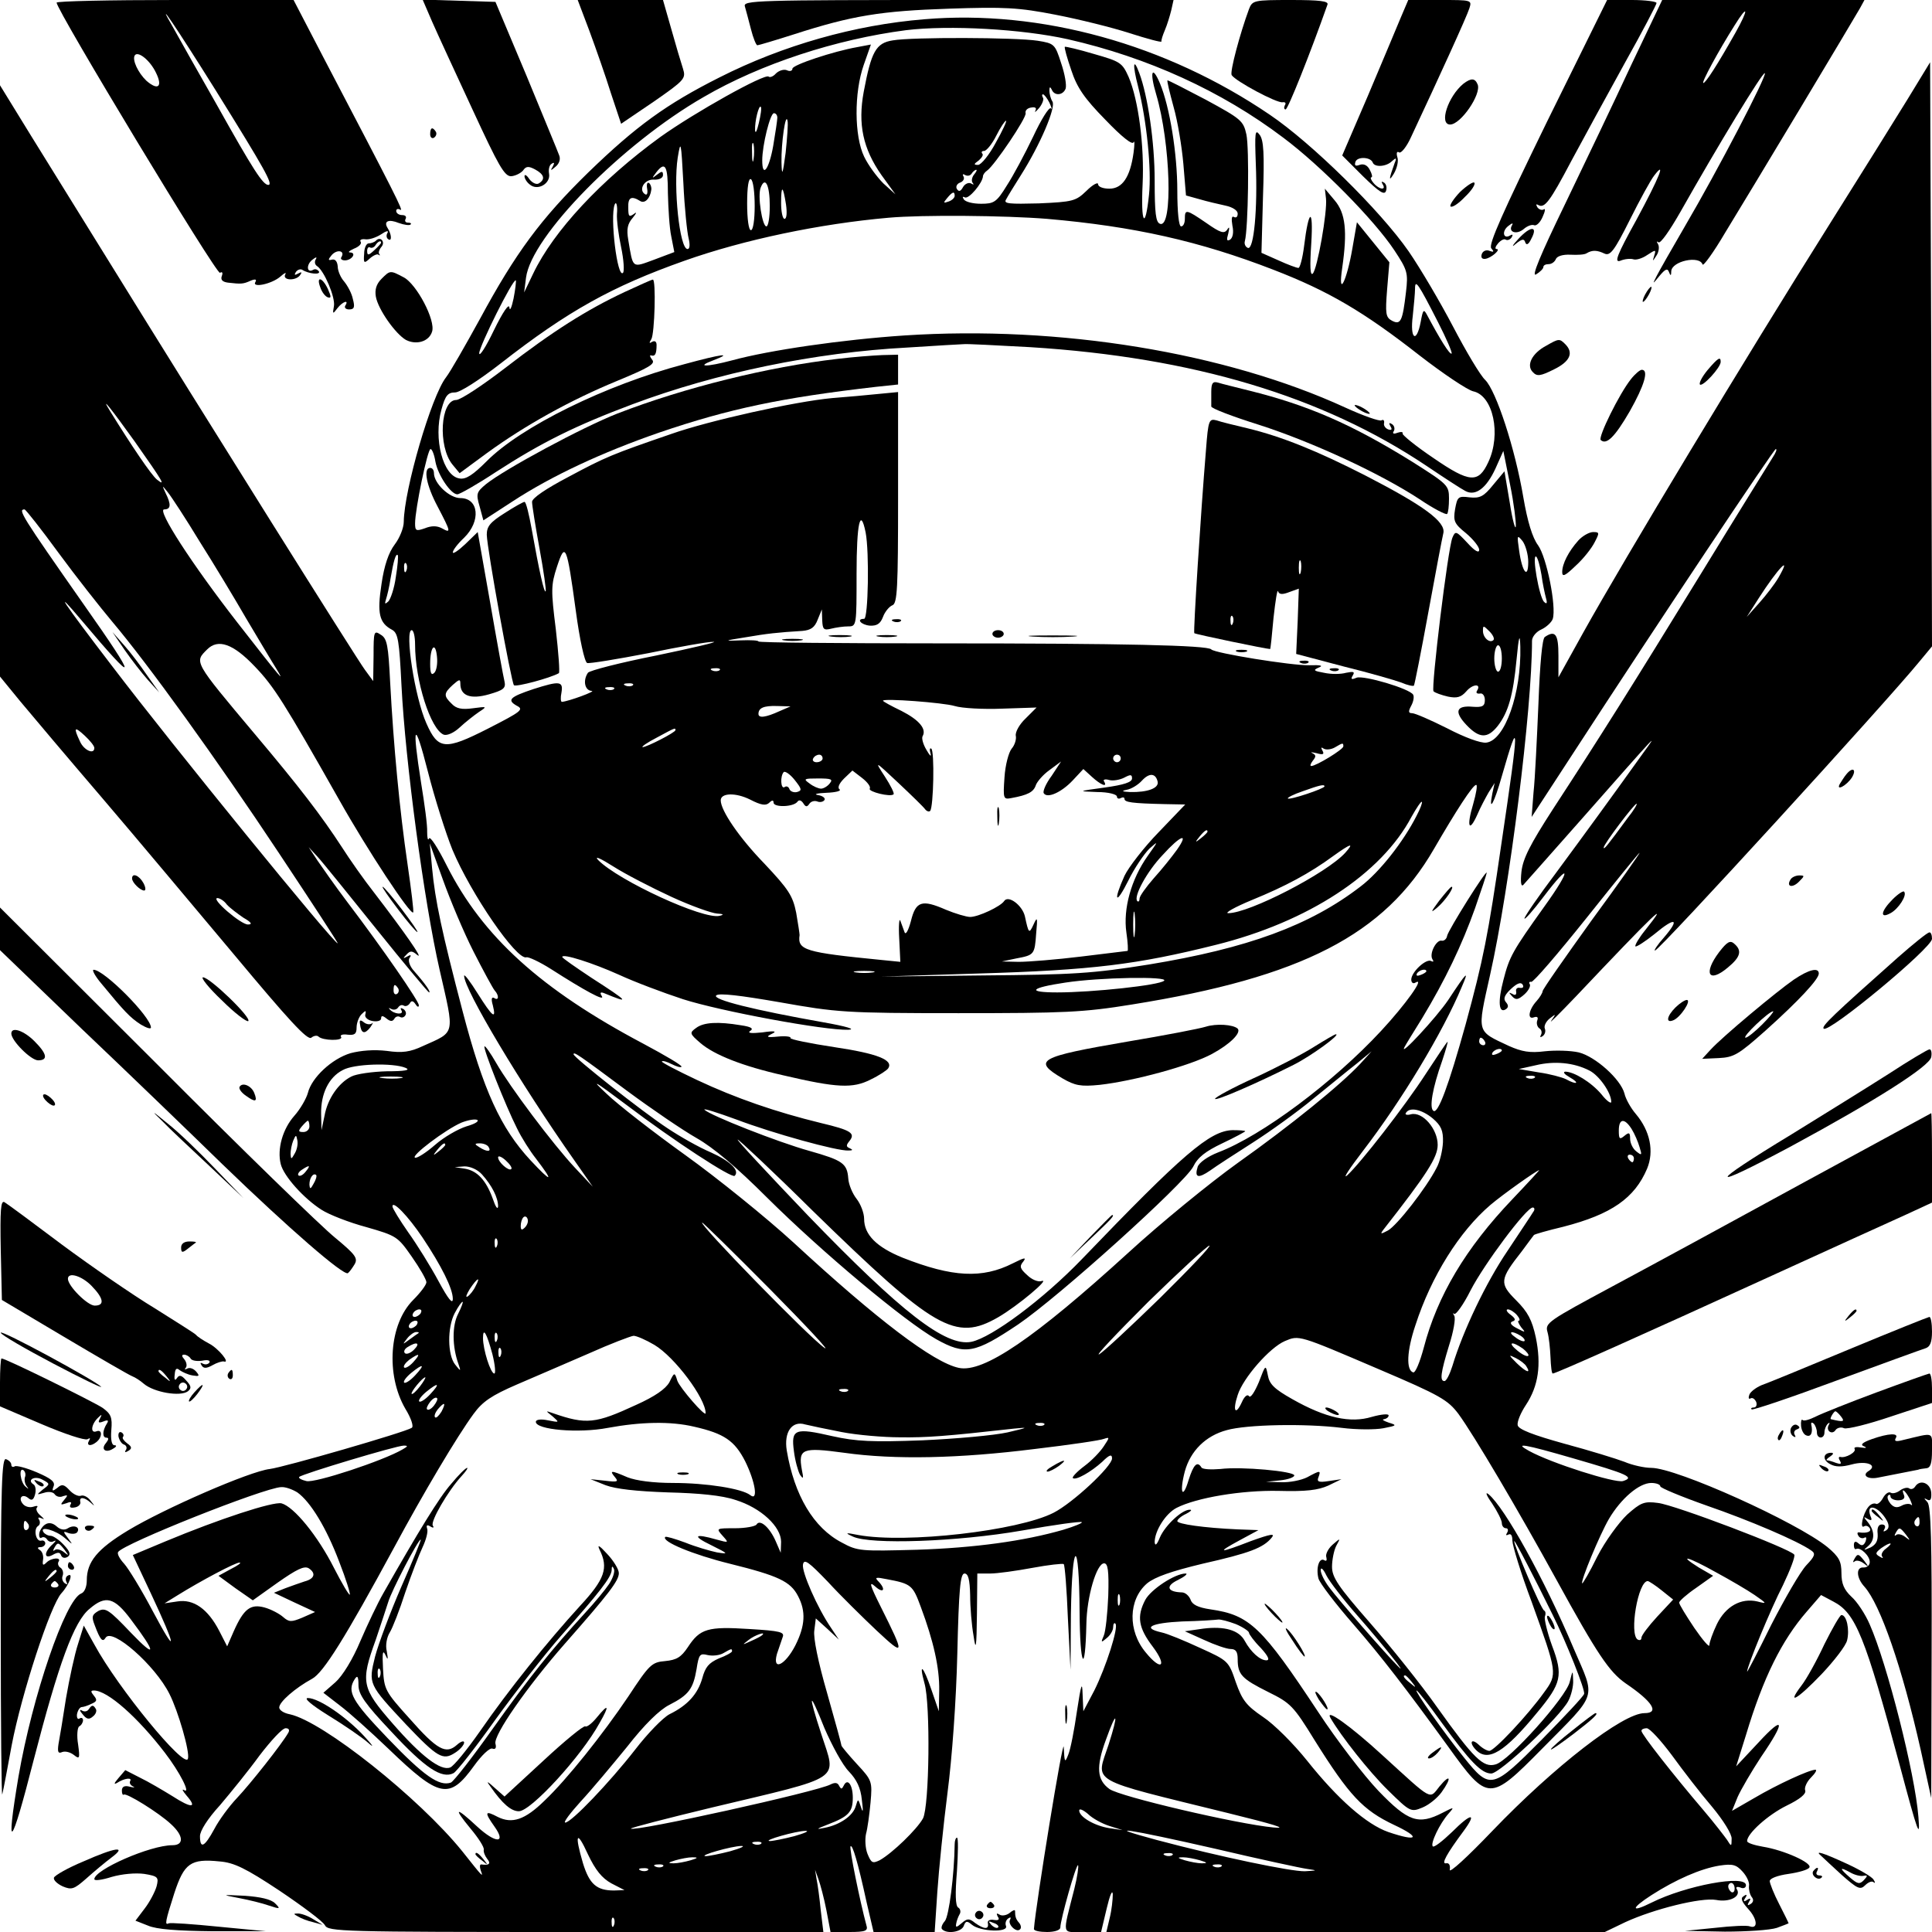 <?xml version="1.0" standalone="no"?>
<!DOCTYPE svg PUBLIC "-//W3C//DTD SVG 20010904//EN"
 "http://www.w3.org/TR/2001/REC-SVG-20010904/DTD/svg10.dtd">
<svg version="1.0" xmlns="http://www.w3.org/2000/svg"
 width="512pt" height="512pt" viewBox="0 0 512 512"
 preserveAspectRatio="xMidYMid meet">

<g transform="translate(0,512) scale(0.1,-0.1)"
fill="#000000" stroke="none">
<path d="M150 5113 c0 -20 424 -722 433 -716 6 4 8 0 5 -8 -4 -10 1 -16 16
-18 35 -4 40 -4 60 5 12 5 17 4 13 -3 -11 -17 43 -6 66 14 11 10 17 12 13 6
-9 -17 30 -18 40 -1 5 7 3 8 -6 3 -9 -5 -11 -4 -6 4 4 6 12 9 17 6 17 -11 50
-14 44 -4 -4 5 -10 7 -15 4 -17 -10 -19 13 -3 26 10 8 14 9 10 2 -4 -6 -3 -14
3 -18 19 -12 49 -83 45 -106 -4 -22 -3 -22 9 -6 14 18 32 24 21 7 -3 -5 1 -10
10 -10 14 0 16 6 10 28 -3 15 -14 35 -23 46 -9 10 -17 28 -17 40 -1 12 -6 20
-15 18 -11 -3 -11 0 -1 12 14 16 36 12 26 -5 -4 -5 1 -9 9 -9 18 0 32 20 14
21 -7 0 -3 4 10 10 13 5 21 13 18 18 -4 5 2 8 11 7 10 -2 29 4 43 13 13 9 21
11 17 4 -4 -6 -3 -14 2 -17 10 -7 9 13 -2 30 -11 18 3 24 30 13 14 -5 28 -7
31 -4 3 3 0 5 -7 5 -7 0 -9 5 -6 10 3 6 -1 10 -9 10 -9 0 -16 5 -16 11 0 5 5
7 11 3 10 -6 -14 41 -204 404 l-79 152 -314 0 c-173 0 -314 -3 -314 -7z m422
-233 c130 -209 153 -250 139 -250 -14 0 -39 38 -138 215 -50 88 -101 178 -113
200 -54 93 5 6 112 -165z m-159 48 c19 -38 6 -49 -25 -22 -22 21 -38 55 -31
67 8 13 40 -12 56 -45z"/>
<path d="M1145 5063 c14 -32 63 -138 108 -235 68 -147 84 -176 102 -175 11 1
25 8 31 15 8 12 15 12 32 3 24 -13 28 -26 10 -37 -6 -4 -17 1 -25 11 -7 11
-13 14 -13 8 0 -6 6 -16 14 -22 21 -18 56 3 51 29 -2 11 1 23 7 26 7 5 8 2 3
-7 -7 -12 -6 -12 7 -1 10 8 14 20 10 30 -3 9 -43 105 -87 212 l-82 195 -96 3
-97 3 25 -58z"/>
<path d="M1562 5038 c17 -46 43 -120 57 -165 l27 -81 87 59 c82 57 85 61 77
87 -5 15 -19 62 -31 105 l-22 77 -113 0 -113 0 31 -82z"/>
<path d="M1974 5103 c3 -10 10 -37 16 -60 6 -24 14 -43 17 -43 3 0 47 13 97
29 155 50 231 62 411 68 147 5 185 3 282 -16 62 -12 151 -34 197 -49 47 -15
84 -25 84 -22 -1 3 3 16 9 30 6 14 13 37 17 53 l6 27 -570 0 c-539 0 -571 -1
-566 -17z"/>
<path d="M3310 5096 c-24 -65 -51 -166 -46 -175 10 -16 120 -75 135 -72 7 1
10 -2 6 -8 -3 -6 -2 -11 2 -11 6 0 64 145 111 278 3 9 -20 12 -97 12 -98 0
-102 -1 -111 -24z"/>
<path d="M3712 5073 c-11 -27 -50 -119 -87 -207 l-68 -158 55 -55 c43 -42 57
-51 61 -39 3 8 1 18 -5 22 -7 4 -8 3 -4 -4 11 -17 -9 -15 -24 3 -7 8 -9 15 -6
15 4 0 2 9 -4 20 -6 12 -16 17 -27 13 -11 -4 -14 -2 -11 8 5 15 41 13 46 -2 5
-13 36 -11 51 4 11 10 13 9 7 -5 -16 -44 -16 -51 -2 -28 8 14 13 33 9 44 -3
11 -1 16 5 12 5 -3 20 15 32 42 75 160 148 320 154 340 7 22 6 22 -77 22 l-85
0 -20 -47z"/>
<path d="M4100 4798 c-117 -240 -156 -326 -148 -336 8 -9 7 -11 -4 -7 -9 4
-18 0 -21 -8 -3 -9 0 -14 9 -13 16 2 43 26 30 26 -5 0 -3 7 4 15 7 8 16 13 20
10 5 -3 12 0 16 6 4 7 3 9 -4 5 -18 -11 -23 11 -5 25 10 8 14 9 10 2 -11 -18
12 -26 31 -10 9 8 22 13 28 10 6 -2 16 8 22 22 7 15 8 24 3 20 -5 -3 -13 0
-17 6 -4 7 -3 9 2 6 17 -10 30 6 89 118 33 61 96 177 142 260 46 82 83 153 83
157 0 4 -29 8 -65 8 l-66 0 -159 -322z"/>
<path d="M4323 4948 c-44 -95 -124 -262 -176 -370 -65 -134 -90 -194 -76 -185
10 6 19 15 19 19 0 5 6 8 14 8 8 0 16 6 19 13 3 8 18 13 39 12 18 -1 38 0 43
4 15 9 28 8 47 -1 15 -7 26 7 67 89 27 54 56 107 65 118 32 42 14 -4 -47 -117
-52 -94 -60 -115 -43 -109 12 5 27 6 34 4 7 -3 24 2 37 11 23 15 24 15 19 -1
-5 -17 -5 -17 6 0 6 9 8 23 4 30 -4 6 -4 9 1 5 5 -5 30 31 58 80 100 177 219
373 224 368 6 -6 -124 -256 -212 -406 -35 -60 -69 -120 -75 -132 -11 -22 -11
-22 8 1 15 18 21 21 25 10 4 -11 6 -10 6 2 1 27 75 43 83 18 2 -5 29 32 59 83
31 51 122 201 201 333 80 133 150 251 157 263 l12 22 -268 0 -268 0 -82 -172z
m276 85 c-49 -87 -79 -133 -85 -133 -6 0 40 85 83 153 36 58 38 44 2 -20z"/>
<path d="M2450 5069 c-185 -15 -375 -69 -543 -154 -141 -71 -221 -129 -348
-252 -126 -123 -193 -214 -287 -388 -39 -71 -79 -141 -90 -155 -39 -50 -111
-298 -112 -383 0 -16 -11 -43 -24 -60 -16 -21 -28 -56 -35 -105 -12 -78 -6
-103 28 -121 16 -9 19 -28 25 -148 10 -200 60 -574 101 -753 40 -175 43 -163
-44 -202 -34 -16 -55 -19 -96 -13 -34 4 -69 1 -96 -6 -50 -15 -103 -65 -113
-105 -4 -15 -20 -43 -36 -61 -31 -35 -46 -88 -36 -128 8 -32 61 -91 108 -121
20 -13 74 -34 119 -46 80 -23 83 -25 120 -78 21 -30 39 -61 39 -68 0 -7 -16
-28 -35 -47 -64 -64 -73 -198 -21 -288 16 -26 23 -48 17 -51 -19 -12 -337
-104 -376 -109 -53 -6 -280 -105 -376 -163 -81 -49 -109 -83 -109 -132 0 -17
-6 -32 -15 -35 -42 -17 -129 -271 -166 -485 -35 -209 -20 -192 40 43 66 255
107 369 149 402 42 36 65 30 109 -29 68 -90 68 -106 0 -35 -58 61 -67 67 -86
58 -17 -10 -19 -15 -10 -38 15 -40 21 -46 29 -33 17 27 131 -73 169 -149 23
-45 55 -155 49 -172 -9 -27 -185 187 -248 303 l-28 50 -15 -48 c-9 -27 -23
-92 -32 -144 -8 -52 -17 -107 -20 -122 -3 -21 -1 -26 10 -21 9 3 22 -1 31 -8
15 -12 16 -9 11 28 -4 23 -2 45 3 48 6 3 10 11 10 16 0 6 -4 8 -9 5 -5 -4 -8
2 -7 11 2 10 7 18 12 19 5 0 17 4 27 9 14 6 15 10 6 21 -9 11 -9 14 0 14 36 0
116 -71 188 -165 40 -52 69 -110 51 -99 -7 4 -4 -2 6 -14 30 -34 14 -35 -37
-2 -26 16 -65 39 -86 49 l-39 20 -18 -21 c-12 -14 -13 -18 -4 -13 20 13 41 15
35 5 -3 -5 1 -11 7 -14 7 -3 4 -4 -8 -1 -14 4 -21 0 -21 -10 0 -8 2 -13 5 -11
6 6 93 -48 125 -78 34 -31 35 -56 4 -56 -59 0 -207 -65 -207 -90 0 -5 21 -2
46 6 28 8 63 11 86 8 37 -6 39 -9 33 -33 -4 -14 -18 -41 -31 -58 l-25 -33 33
-13 c23 -10 77 -14 173 -15 l140 0 -125 12 c-69 7 -128 11 -133 9 -11 -6 -9 5
15 80 26 79 43 92 120 84 38 -3 69 -18 158 -77 61 -41 116 -82 121 -92 9 -17
41 -18 666 -18 l655 0 -7 58 c-3 31 -8 68 -11 82 l-4 25 9 -25 c5 -14 15 -51
21 -82 l11 -58 50 0 c43 0 50 3 45 18 -17 63 -46 205 -42 209 5 6 19 -40 43
-150 l18 -77 81 0 81 0 7 106 c4 59 16 177 27 263 12 92 23 243 26 369 4 171
8 212 19 212 10 0 14 -16 15 -57 0 -32 4 -80 9 -108 6 -42 8 -33 9 58 l1 107
34 0 c19 0 69 7 112 15 43 8 80 12 83 10 3 -3 8 -67 11 -143 l7 -137 1 147 c3
202 22 207 23 6 1 -146 15 -171 18 -32 1 72 27 161 47 161 10 0 13 -19 11 -86
-2 -47 -7 -95 -12 -106 -8 -18 -7 -19 8 -6 9 7 17 20 17 29 0 8 3 13 6 9 9 -9
-25 -115 -56 -177 l-29 -55 -2 45 c-1 36 -4 27 -15 -45 -7 -49 -17 -101 -23
-115 -9 -23 -10 -21 -12 20 -1 32 -74 -417 -79 -482 0 -5 16 -8 35 -8 20 0 35
5 35 12 0 20 42 169 47 165 2 -3 -2 -31 -10 -63 -32 -126 -34 -114 22 -114
l49 0 15 63 c8 34 15 51 16 37 0 -14 -3 -42 -8 -62 l-9 -38 661 0 660 0 54 26
c76 35 201 66 241 59 35 -7 67 9 55 28 -4 6 0 8 9 5 8 -4 15 -1 15 6 0 29
-160 -1 -250 -46 -56 -28 -56 -16 0 20 64 41 130 70 180 78 34 5 44 3 61 -16
11 -12 19 -29 17 -38 -1 -9 2 -22 7 -29 6 -7 5 -14 -3 -19 -8 -5 -9 -3 -4 6 6
9 4 11 -5 5 -9 -6 -11 -4 -5 5 6 9 4 11 -4 5 -9 -5 -6 -14 12 -34 24 -26 27
-54 4 -46 -7 3 -48 1 -92 -4 l-80 -8 106 -2 c58 0 120 4 138 10 17 6 31 12 31
12 0 1 -11 24 -25 51 -14 27 -25 55 -25 61 0 7 21 15 50 19 27 4 52 11 55 17
8 12 -67 46 -123 55 -23 4 -42 10 -42 15 0 20 56 70 105 94 35 17 52 31 49 40
-3 7 4 23 15 34 12 12 17 21 12 21 -16 0 -101 -39 -162 -75 l-59 -34 15 37 c9
20 37 68 62 106 66 96 62 113 -7 38 l-59 -63 26 83 c46 153 95 251 161 327
l38 44 32 -17 c60 -31 84 -91 177 -436 48 -180 54 -196 49 -135 -9 115 -83
406 -129 510 -12 28 -34 61 -49 74 -19 18 -26 34 -26 62 0 31 -6 43 -37 69
-81 66 -400 210 -467 210 -18 0 -50 7 -71 16 -21 8 -92 30 -159 48 -83 23
-122 38 -124 49 -2 9 8 33 22 54 33 50 41 106 26 179 -10 46 -21 67 -52 98
-45 45 -44 55 15 130 17 23 31 42 32 43 1 2 36 12 78 22 128 33 189 76 222
154 19 46 8 100 -30 145 -13 15 -27 40 -30 54 -10 38 -77 98 -121 109 -22 5
-62 6 -90 3 -40 -5 -61 -1 -95 14 -87 41 -85 32 -50 189 52 232 111 703 111
885 0 10 11 24 25 30 13 6 27 19 30 28 10 32 -16 163 -39 195 -15 20 -28 63
-39 127 -22 130 -72 282 -101 311 -13 12 -51 76 -85 141 -34 65 -87 155 -118
200 -75 108 -257 287 -368 362 -275 187 -607 279 -915 253z m380 -53 c211 -48
407 -137 571 -261 99 -74 241 -218 294 -298 35 -53 37 -60 31 -111 -9 -77 -14
-88 -37 -76 -17 9 -18 19 -13 83 l6 72 -43 53 -43 53 -12 -69 c-15 -88 -39
-134 -27 -52 14 97 9 145 -20 179 l-26 31 3 -26 c4 -35 -23 -187 -35 -199 -7
-7 -8 20 -4 80 6 97 -7 92 -19 -7 -4 -32 -11 -58 -15 -58 -5 0 -29 9 -53 20
l-45 20 4 147 c4 116 2 152 -9 166 -12 16 -13 6 -10 -77 5 -119 -5 -229 -21
-223 -7 3 -10 11 -8 18 9 33 12 247 4 283 -8 36 -14 41 -108 92 -55 29 -100
52 -101 51 -2 -1 6 -33 16 -70 11 -38 22 -106 26 -151 l7 -84 36 -10 c20 -6
51 -13 69 -17 19 -4 32 -13 32 -21 0 -9 -4 -12 -10 -9 -6 4 -7 -5 -4 -23 4
-18 1 -32 -6 -37 -9 -5 -10 -1 -5 16 4 17 3 20 -3 10 -8 -11 -18 -8 -55 18
-54 37 -57 37 -57 11 0 -11 -4 -20 -10 -20 -6 0 -10 38 -10 95 0 97 -20 222
-46 284 -21 50 -28 31 -10 -29 38 -128 45 -357 10 -343 -11 4 -14 28 -14 114
0 102 -18 225 -41 286 -16 43 -18 21 -3 -36 23 -91 36 -220 29 -287 -10 -96
-22 -77 -17 27 5 102 -11 224 -37 285 -17 38 -22 41 -92 61 -40 12 -75 20 -77
19 -2 -2 6 -30 17 -62 15 -46 35 -75 90 -131 44 -46 72 -68 75 -60 3 6 3 -6 0
-28 -9 -65 -30 -95 -64 -95 -17 0 -30 5 -30 12 0 6 -14 -1 -31 -18 -28 -27
-36 -29 -126 -33 -78 -2 -94 -1 -87 10 4 8 22 37 39 64 52 82 94 181 84 196
-5 8 -8 21 -8 29 0 10 2 11 6 3 7 -18 30 -16 37 2 3 9 -2 39 -12 68 -16 50
-18 52 -62 59 -58 9 -333 10 -384 1 -45 -7 -57 -30 -77 -136 -16 -86 -2 -151
47 -221 l37 -51 -32 29 c-17 17 -40 48 -51 71 -26 54 -27 169 -1 243 l19 54
-37 -7 c-62 -11 -171 -47 -171 -57 0 -6 -7 -8 -15 -4 -8 3 -21 -1 -29 -9 -7
-8 -16 -11 -19 -8 -10 9 -196 -95 -287 -160 -157 -114 -283 -249 -337 -362
l-24 -50 5 39 c14 110 255 355 471 479 151 88 351 153 536 177 115 14 308 3
429 -24z m-49 -168 c6 -13 8 -20 4 -15 -5 4 -26 -30 -47 -75 -22 -46 -53 -104
-70 -130 -27 -44 -34 -48 -68 -48 -22 0 -42 5 -46 12 -4 6 -3 8 3 5 10 -6 47
38 48 56 0 4 5 11 11 15 19 13 105 140 102 152 -2 7 5 14 15 15 10 2 15 -1 11
-8 -3 -7 1 -3 10 7 8 10 13 23 10 27 -3 5 -3 9 0 9 3 0 11 -10 17 -22z m-770
-54 c-5 -21 -9 -30 -10 -19 -1 24 10 67 15 62 3 -2 0 -22 -5 -43z m49 14 c0
-6 -5 -40 -11 -75 -11 -62 -29 -86 -29 -38 0 40 21 125 31 125 5 0 9 -5 9 -12z
m22 -93 c-8 -60 -10 -63 -11 -25 -1 50 11 134 16 110 2 -8 -1 -46 -5 -85z
m557 27 c-17 -32 -39 -59 -47 -59 -12 0 -12 2 2 12 8 7 13 15 9 18 -3 4 -1 7
5 7 6 0 21 18 32 40 11 22 23 40 26 40 3 0 -9 -26 -27 -58z m-814 -254 c4 -17
3 -28 -3 -28 -21 0 -38 164 -26 242 8 49 9 44 15 -67 3 -66 10 -132 14 -147z
m172 210 c-2 -13 -4 -5 -4 17 -1 22 1 32 4 23 2 -10 2 -28 0 -40z m-227 -90
c1 -40 4 -92 9 -115 l8 -41 -53 -20 c-60 -22 -56 -25 -69 52 -5 29 -2 43 12
59 10 12 11 17 3 10 -13 -9 -15 -7 -15 17 -1 27 8 32 32 17 12 -7 26 7 29 30
1 7 -2 15 -6 18 -5 3 -7 -4 -5 -15 2 -11 0 -18 -5 -15 -19 11 -3 40 22 39 14
-1 25 4 25 12 0 11 -3 11 -16 1 -14 -11 -14 -10 -2 6 24 31 31 18 31 -55z
m811 49 c-6 -8 -7 -18 -3 -22 4 -5 2 -5 -5 -1 -6 3 -16 -1 -21 -10 -6 -11 -11
-13 -16 -5 -4 6 0 14 8 17 9 3 13 11 9 17 -3 5 -1 7 5 3 6 -3 13 -2 17 4 3 5
9 10 12 10 3 0 0 -6 -6 -13z m-581 -83 c0 -36 -4 -64 -10 -64 -6 0 -10 30 -10
71 0 44 4 68 10 64 6 -3 10 -35 10 -71z m40 0 c0 -30 -4 -54 -9 -54 -11 0 -24
82 -15 103 12 31 24 6 24 -49z m43 4 c3 -21 2 -38 -4 -38 -5 0 -9 19 -9 42 0
49 5 47 13 -4z m447 23 c0 -5 -7 -12 -16 -15 -14 -5 -15 -4 -4 9 14 17 20 19
20 6z m-895 -48 c-1 -16 4 -55 11 -88 7 -33 9 -64 5 -68 -15 -16 -35 148 -22
181 4 10 8 -3 6 -25z m1140 -13 c230 -20 404 -59 600 -135 145 -56 239 -111
387 -227 62 -48 126 -91 142 -95 53 -11 75 -114 40 -188 -26 -56 -49 -55 -145
11 -46 31 -83 61 -82 65 2 5 -5 5 -14 2 -10 -4 -14 -2 -9 5 3 6 1 14 -5 18 -8
5 -9 3 -4 -6 5 -8 3 -11 -6 -8 -8 3 -13 11 -11 17 1 7 -2 10 -7 7 -5 -3 -48
12 -96 34 -318 146 -757 218 -1168 191 -165 -11 -358 -39 -457 -66 -68 -18
-98 -18 -50 0 55 21 23 17 -76 -10 -209 -55 -434 -166 -525 -258 -35 -35 -54
-48 -71 -45 -44 6 -70 105 -48 183 10 37 17 45 36 45 13 0 63 32 121 77 178
139 295 204 487 272 158 56 359 98 541 114 90 8 308 6 420 -3z m-1414 -211
c-5 -24 -10 -35 -11 -24 -1 12 -17 -11 -41 -60 -21 -44 -39 -72 -39 -61 0 18
90 199 97 193 1 -2 -1 -23 -6 -48z m2450 -63 c22 -43 38 -80 36 -83 -5 -4 -32
40 -65 102 -9 17 -11 15 -17 -18 -11 -58 -29 -46 -21 16 3 28 6 61 6 72 0 26
8 15 61 -89z m-1081 -66 c432 -27 775 -130 1051 -315 46 -31 92 -61 102 -66
27 -15 56 7 80 59 l21 47 18 -90 c10 -49 16 -99 15 -110 -1 -11 -9 17 -16 63
l-14 83 -30 -36 c-25 -31 -35 -36 -63 -33 -30 4 -32 1 -38 -32 -5 -31 -2 -38
29 -63 19 -16 35 -36 35 -44 0 -10 -12 -3 -31 18 -30 32 -32 33 -40 14 -12
-29 -57 -399 -50 -407 4 -4 21 -10 38 -14 24 -5 35 -2 49 14 17 20 41 21 28 1
-3 -5 0 -8 8 -7 7 2 13 -6 13 -17 0 -16 -6 -20 -32 -18 -44 4 -50 -13 -17 -48
34 -36 56 -37 83 -3 28 36 41 81 50 176 6 64 9 71 10 34 3 -123 -41 -248 -90
-254 -15 -2 -58 14 -104 38 -44 22 -85 40 -93 40 -10 0 -10 5 -2 20 6 11 8 24
5 29 -9 16 -131 52 -150 45 -14 -6 -16 -4 -10 6 6 10 2 11 -18 7 -14 -4 -40
-4 -58 0 -28 5 -30 7 -14 14 13 5 5 7 -25 6 -47 -1 -251 32 -260 42 -9 11
-236 16 -718 16 -265 0 -482 2 -482 5 0 3 -21 4 -47 3 -46 -2 -45 -1 12 8 58
10 86 13 151 17 23 2 33 9 41 30 l11 27 1 -29 c1 -24 4 -27 24 -22 12 3 32 6
45 6 22 0 22 2 22 140 0 133 10 178 24 109 10 -51 7 -229 -4 -229 -22 0 -8
-16 15 -18 19 -1 28 5 35 23 5 14 17 28 25 31 13 5 15 45 15 286 l0 279 -52
-5 c-29 -3 -84 -8 -123 -11 -98 -9 -327 -60 -426 -95 -157 -54 -174 -61 -271
-113 -61 -32 -98 -57 -98 -67 0 -9 9 -65 20 -125 11 -60 18 -110 16 -112 -4
-5 -17 53 -37 165 -7 39 -15 72 -19 72 -3 0 -27 -13 -53 -30 -38 -24 -47 -35
-47 -57 1 -39 65 -391 72 -399 6 -5 96 19 119 32 3 2 -1 54 -8 116 -13 104
-13 117 3 166 22 67 26 59 50 -117 10 -75 23 -135 30 -138 6 -2 79 10 162 26
82 17 161 31 173 30 13 0 -55 -16 -151 -36 -96 -19 -178 -40 -182 -46 -14 -21
-8 -47 10 -48 14 0 -62 -28 -79 -29 -3 0 -4 11 -1 25 5 30 -5 31 -74 9 -63
-21 -71 -29 -45 -44 20 -10 14 -15 -76 -61 -114 -58 -132 -56 -163 14 -31 69
-58 247 -39 247 5 0 9 -17 9 -38 0 -96 41 -225 76 -239 9 -3 27 5 42 19 15 14
38 32 51 41 23 15 22 15 -16 10 -29 -4 -44 -1 -56 12 -22 21 -21 28 3 50 17
15 20 16 20 3 0 -32 27 -42 76 -28 38 11 45 16 41 34 -3 12 -20 105 -38 209
l-33 187 -33 -32 c-18 -17 -33 -27 -33 -22 0 6 13 23 30 39 45 44 39 105 -10
105 -29 0 -70 39 -70 66 0 8 -4 14 -10 14 -19 0 -10 -47 20 -103 35 -67 36
-71 11 -57 -13 7 -28 7 -45 0 -23 -8 -26 -7 -26 13 0 37 33 197 41 197 4 0 10
-15 13 -34 7 -36 41 -86 58 -86 6 0 52 26 102 59 122 79 211 123 363 180 222
83 482 137 728 150 77 5 145 9 150 9 6 1 84 -3 175 -8z m1320 -569 c0 -47 -16
-28 -24 29 -6 42 -6 44 9 26 8 -11 15 -36 15 -55z m-3001 -40 c-4 -30 -14 -59
-20 -65 -9 -8 -10 -7 -6 6 3 9 9 34 12 55 8 47 14 67 19 62 2 -2 0 -28 -5 -58z
m3036 6 c3 -23 9 -51 12 -62 4 -14 2 -17 -5 -10 -13 12 -33 127 -21 120 4 -3
10 -24 14 -48z m-3008 11 c-3 -8 -6 -5 -6 6 -1 11 2 17 5 13 3 -3 4 -12 1 -19z
m2881 -184 c-10 -10 -28 6 -28 24 0 15 1 15 17 -1 9 -9 14 -19 11 -23z m-2807
-87 c-8 -8 -11 -1 -11 24 0 46 14 60 18 19 2 -18 -1 -37 -7 -43z m2829 38 c0
-19 -4 -35 -10 -35 -5 0 -10 16 -10 35 0 19 5 35 10 35 6 0 10 -16 10 -35z
m-2073 -31 c-3 -3 -12 -4 -19 -1 -8 3 -5 6 6 6 11 1 17 -2 13 -5z m-230 -40
c-3 -3 -12 -4 -19 -1 -8 3 -5 6 6 6 11 1 17 -2 13 -5z m-50 -10 c-3 -3 -12 -4
-19 -1 -8 3 -5 6 6 6 11 1 17 -2 13 -5z m903 -45 c19 -6 76 -9 126 -7 l91 3
-29 -29 c-16 -15 -28 -36 -26 -46 2 -9 -3 -25 -11 -34 -8 -10 -17 -44 -19 -76
-4 -57 -3 -59 18 -55 44 8 59 16 65 34 3 9 19 28 36 40 l31 23 -25 -38 c-15
-20 -24 -41 -21 -46 9 -15 47 2 77 34 l28 30 23 -21 c23 -21 42 -29 32 -12 -4
5 3 7 13 4 10 -3 28 0 40 6 17 9 21 9 21 -2 0 -10 -22 -17 -72 -24 -73 -10
-73 -10 -20 -12 29 0 52 -6 52 -12 0 -5 5 -7 10 -4 6 3 10 2 10 -2 0 -9 18
-12 108 -14 l53 -1 -70 -73 c-39 -40 -80 -93 -91 -116 -31 -69 -23 -79 10 -13
16 33 42 71 56 85 25 22 24 21 -5 -20 -43 -61 -65 -139 -56 -202 4 -27 5 -49
3 -49 -1 0 -57 -7 -123 -15 -65 -8 -140 -14 -165 -14 l-45 1 38 8 c48 9 49 10
53 67 4 42 3 45 -7 23 -12 -26 -13 -24 -23 22 -7 29 -44 57 -55 40 -9 -14 -68
-42 -90 -42 -10 0 -40 9 -64 19 -64 28 -80 23 -93 -30 -7 -26 -14 -38 -17 -29
-3 8 -8 22 -11 30 -3 8 -5 -13 -3 -47 l3 -62 -50 5 c-203 20 -223 26 -217 66
0 4 -4 30 -9 59 -9 45 -20 62 -84 130 -67 69 -116 141 -116 168 0 20 40 21 78
2 29 -15 42 -17 51 -8 7 7 11 7 11 0 0 -13 52 -12 63 2 4 6 10 5 16 -4 6 -10
10 -10 16 -1 4 6 13 9 21 6 7 -3 16 -1 19 4 3 5 -5 11 -17 13 -13 2 -3 5 22 6
25 1 40 5 35 9 -6 4 -2 15 12 29 l22 21 26 -20 c14 -11 23 -23 20 -28 -5 -8
55 -23 63 -15 3 2 -8 24 -23 47 -28 43 -28 43 36 -17 35 -33 67 -64 71 -70 4
-5 10 -7 13 -4 9 10 12 159 3 165 -4 3 -5 -3 -2 -13 3 -10 -2 -6 -11 10 -9 15
-13 31 -10 36 11 19 -9 43 -56 67 -27 13 -49 25 -49 27 0 7 160 -5 190 -14z
m-465 -14 c-35 -16 -55 -19 -55 -7 0 16 14 22 49 21 l36 -1 -30 -13z m-866
-367 c49 -117 170 -293 196 -285 5 2 35 -12 65 -31 89 -57 144 -87 135 -72 -6
9 -4 12 6 8 70 -29 67 -24 -34 41 -42 28 -77 52 -77 55 0 10 81 -16 150 -47
41 -19 118 -48 170 -65 100 -32 376 -83 438 -81 22 1 -5 9 -67 20 -181 32
-294 60 -283 71 7 7 64 0 168 -18 152 -27 173 -29 474 -29 281 0 331 2 460 23
450 72 669 185 800 412 58 100 103 170 112 170 4 0 0 -23 -8 -51 -18 -60 -11
-77 11 -28 8 19 22 45 30 59 l16 25 -6 -27 c-11 -55 5 -26 25 45 47 163 47
146 -1 -178 -36 -248 -48 -307 -95 -480 -45 -162 -73 -237 -85 -229 -12 7 -3
60 23 133 10 30 16 52 14 50 -3 -2 -28 -40 -57 -84 -57 -88 -174 -238 -209
-270 -13 -11 6 18 42 65 103 134 212 315 262 435 20 46 14 41 -36 -35 -31 -46
-132 -155 -116 -125 3 6 24 40 47 77 61 101 105 193 140 291 17 49 31 91 31
94 0 11 -102 -152 -105 -167 -1 -8 -8 -14 -14 -13 -14 4 -34 -34 -25 -49 4 -6
3 -8 -3 -5 -13 8 -53 -29 -53 -49 0 -8 5 -12 11 -8 27 16 -26 -58 -91 -128
-126 -136 -316 -278 -432 -322 -28 -11 -50 -27 -54 -38 -9 -29 1 -32 33 -10
15 11 66 44 113 74 47 30 119 82 160 116 41 33 93 76 115 93 l40 33 -30 -33
c-51 -55 -184 -163 -325 -263 -74 -53 -205 -160 -290 -238 -248 -226 -384
-319 -449 -305 -67 14 -217 128 -438 332 -72 66 -202 171 -287 232 -85 61
-179 134 -208 162 -44 41 -36 37 52 -29 124 -94 280 -196 287 -188 14 14 -12
39 -63 62 -31 13 -82 42 -115 64 -67 44 -249 188 -249 196 0 8 13 -1 142 -97
65 -48 147 -104 184 -125 44 -25 105 -76 187 -158 147 -146 365 -328 448 -375
77 -43 102 -38 217 39 109 74 441 374 464 418 12 25 33 41 77 62 34 16 61 31
61 32 0 2 -16 3 -34 3 -60 -2 -131 -63 -399 -342 -102 -106 -239 -208 -293
-219 -68 -13 -185 78 -433 335 -106 111 -190 201 -186 201 3 0 93 -84 198
-188 324 -316 379 -348 492 -283 52 30 141 105 115 96 -9 -3 -26 4 -38 16 -19
17 -21 23 -10 36 9 12 2 10 -28 -5 -81 -41 -160 -37 -292 15 -69 28 -102 61
-102 103 0 15 -9 39 -20 53 -11 14 -21 38 -22 54 -3 40 -15 48 -103 73 -83 23
-263 94 -278 109 -5 5 33 -7 85 -26 95 -36 267 -84 297 -82 11 0 12 2 3 6 -10
4 -10 8 -1 19 17 21 4 29 -76 48 -119 29 -226 66 -328 114 -53 25 -95 47 -93
49 2 3 14 -1 26 -7 12 -6 24 -10 26 -7 3 3 -43 30 -101 61 -272 144 -426 284
-521 472 -23 46 -44 79 -47 72 -3 -7 -5 1 -5 17 1 17 -7 75 -16 130 -25 158
-18 171 18 30 18 -71 48 -165 65 -207z m591 317 c0 -6 -76 -45 -87 -45 -4 1
12 12 37 25 50 27 50 27 50 20z m1770 -43 c0 -8 -72 -52 -85 -52 -4 0 -2 6 4
14 9 11 9 15 -1 20 -7 3 -2 3 11 0 17 -5 21 -3 16 6 -5 9 -4 11 3 6 7 -4 20
-2 29 3 22 13 23 13 23 3z m-1380 -32 c0 -5 -7 -10 -16 -10 -8 0 -12 5 -9 10
3 6 10 10 16 10 5 0 9 -4 9 -10z m790 0 c0 -5 -4 -10 -10 -10 -5 0 -10 5 -10
10 0 6 5 10 10 10 6 0 10 -4 10 -10z m-858 -89 c-9 -2 -18 2 -20 8 -2 6 -8 9
-13 5 -10 -6 -12 29 -2 40 4 3 17 -6 29 -21 19 -24 20 -28 6 -32z m956 27 c3
-17 -27 -28 -73 -27 -22 1 -24 3 -9 6 12 2 30 13 40 24 20 22 37 20 42 -3z
m-869 -4 c-6 -8 -17 -14 -23 -14 -7 0 -21 6 -31 14 -17 12 -14 13 23 13 35 0
40 -2 31 -13z m1311 -8 c0 -6 -93 -37 -97 -32 -2 2 15 11 39 19 47 17 58 19
58 13z m244 -78 c-35 -69 -98 -149 -148 -187 -135 -104 -300 -164 -561 -207
-150 -24 -201 -27 -440 -29 l-270 -3 255 8 c306 9 424 24 632 76 245 61 439
188 519 340 13 23 25 41 27 39 2 -2 -4 -18 -14 -37z m-554 -42 c0 -2 -8 -10
-17 -17 -16 -13 -17 -12 -4 4 13 16 21 21 21 13z m-81 -48 c-13 -18 -40 -52
-61 -75 -21 -24 -38 -48 -38 -54 0 -7 -3 -10 -6 -7 -11 11 25 78 67 122 48 53
71 61 38 14z m-1864 -270 c26 -51 51 -97 56 -103 12 -13 11 -28 -1 -20 -7 4
-9 -2 -4 -19 10 -40 -1 -31 -40 31 -20 32 -36 53 -36 47 0 -36 150 -287 292
-489 l49 -70 -47 50 c-59 63 -173 215 -209 278 -15 26 -29 46 -31 44 -5 -4 57
-160 86 -217 12 -25 35 -61 50 -80 49 -64 43 -66 -14 -5 -79 85 -125 185 -180
395 -55 210 -73 294 -81 380 l-6 65 35 -97 c19 -53 55 -139 81 -190z m2310
262 c-49 -54 -254 -160 -310 -160 -11 0 17 16 63 35 88 36 152 70 216 117 46
33 56 36 31 8z m-1785 -117 c52 -24 106 -43 120 -44 17 -1 20 -3 7 -6 -42 -11
-268 93 -322 148 -11 12 7 4 40 -17 33 -21 103 -57 155 -81z m1227 -100 c-2
-16 -4 -3 -4 27 0 30 2 43 4 28 2 -16 2 -40 0 -55z m-694 -100 c-13 -2 -33 -2
-45 0 -13 2 -3 4 22 4 25 0 35 -2 23 -4z m1467 3 c0 -2 -7 -7 -16 -10 -8 -3
-12 -2 -9 4 6 10 25 14 25 6z m-695 -25 c-12 -12 -190 -31 -283 -31 -82 0 -73
12 21 26 91 14 275 17 262 5z m850 -161 c3 -5 1 -10 -4 -10 -6 0 -11 5 -11 10
0 6 2 10 4 10 3 0 8 -4 11 -10z m45 -24 c0 -2 -7 -7 -16 -10 -8 -3 -12 -2 -9
4 6 10 25 14 25 6z m232 -53 c26 -13 58 -59 58 -83 0 -6 -12 2 -26 20 -27 32
-73 60 -96 60 -7 -1 -2 -7 12 -15 28 -16 19 -21 -10 -5 -10 5 -43 14 -72 18
l-53 9 45 10 c50 12 101 7 142 -14z m-3137 7 c14 -6 -2 -9 -50 -9 -38 -1 -81
-7 -94 -14 -34 -17 -63 -59 -71 -104 l-8 -38 -1 43 c-1 53 20 97 57 116 29 17
134 20 167 6z m-12 -27 c-13 -2 -35 -2 -50 0 -16 2 -5 4 22 4 28 0 40 -2 28
-4z m3004 1 c-3 -3 -12 -4 -19 -1 -8 3 -5 6 6 6 11 1 17 -2 13 -5z m-270 -108
c22 -19 28 -32 27 -63 -1 -21 -8 -52 -17 -68 -27 -53 -105 -153 -129 -166 -19
-10 -21 -10 -12 2 116 148 144 192 144 225 0 42 -40 89 -71 81 -10 -3 -17 -1
-13 4 10 16 42 9 71 -15z m-2561 -21 c-22 -7 -59 -28 -83 -49 -24 -21 -48 -36
-53 -34 -13 4 81 75 123 93 18 7 36 10 42 7 5 -4 -8 -11 -29 -17z m-416 0 c0
-8 -7 -15 -16 -15 -14 0 -14 3 -4 15 7 8 14 15 16 15 2 0 4 -7 4 -15z m3504
-7 c8 -13 17 -34 21 -48 7 -22 6 -23 -9 -11 -9 7 -16 22 -16 33 0 17 -3 18
-15 8 -13 -11 -15 -8 -15 14 0 32 15 34 34 4z m-3543 -65 c-9 -16 -10 -16 -11
-1 0 9 3 25 7 35 7 16 8 17 11 1 2 -10 -1 -25 -7 -35z m399 23 c0 -2 -8 -10
-17 -17 -16 -13 -17 -12 -4 4 13 16 21 21 21 13z m115 -6 c8 -13 -5 -13 -25 0
-13 8 -13 10 2 10 9 0 20 -4 23 -10z m60 -58 c-6 -7 -35 18 -35 31 0 5 9 2 20
-8 11 -10 18 -20 15 -23z m2975 28 c0 -5 -2 -10 -4 -10 -3 0 -8 5 -11 10 -3 6
-1 10 4 10 6 0 11 -4 11 -10z m-3520 -35 c-7 -9 -15 -13 -19 -10 -3 3 1 10 9
15 21 14 24 12 10 -5z m467 -7 c27 -30 43 -62 43 -85 -1 -10 -7 -1 -14 20 -18
50 -42 75 -75 80 l-26 4 26 2 c15 0 34 -8 46 -21z m2731 -66 c-124 -130 -199
-256 -235 -394 -10 -37 -22 -67 -28 -65 -19 6 -17 57 6 125 42 130 117 249
199 319 33 28 122 91 129 92 2 1 -30 -34 -71 -77z m-3177 41 c-8 -15 -10 -15
-11 -2 0 17 10 32 18 25 2 -3 -1 -13 -7 -23z m289 -143 c50 -75 80 -135 80
-162 0 -16 -12 -1 -38 47 -21 39 -57 97 -80 129 -23 33 -42 64 -42 69 0 17 41
-25 80 -83z m2943 68 c-4 -7 -35 -53 -68 -103 -57 -84 -118 -212 -146 -305 -7
-22 -16 -40 -21 -40 -13 0 -10 22 12 94 12 37 18 72 14 79 -4 6 -4 9 0 5 4 -3
24 24 43 62 36 70 148 220 165 220 5 0 6 -6 1 -12z m-2672 -41 c-8 -8 -11 -7
-11 4 0 9 3 19 7 23 4 4 9 2 11 -4 3 -7 -1 -17 -7 -23z m649 -163 c96 -97 162
-168 145 -156 -40 27 -337 332 -324 332 2 0 83 -79 179 -176z m-723 114 c-3
-8 -6 -5 -6 6 -1 11 2 17 5 13 3 -3 4 -12 1 -19z m1758 -137 c-78 -76 -150
-143 -162 -150 -12 -6 47 56 130 139 84 82 157 149 162 149 6 0 -53 -62 -130
-138z m-1815 30 c-5 -11 -15 -23 -21 -27 -6 -3 -3 5 6 20 20 30 30 35 15 7z
m-46 -73 c-16 -31 -16 -86 1 -133 7 -20 6 -20 -9 -1 -20 25 -21 98 -1 136 9
17 18 30 21 30 2 0 -3 -14 -12 -32z m-99 2 c-3 -5 -11 -10 -16 -10 -6 0 -7 5
-4 10 3 6 11 10 16 10 6 0 7 -4 4 -10z m2905 -5 c7 -8 9 -15 5 -15 -4 0 -1 -7
6 -17 13 -15 12 -15 -11 -3 -16 8 -20 15 -12 18 10 3 8 8 -5 18 -10 7 -13 14
-7 14 6 0 17 -7 24 -15z m-2915 -25 c-3 -5 -11 -10 -16 -10 -6 0 -7 5 -4 10 3
6 11 10 16 10 6 0 7 -4 4 -10z m4 -23 c-2 -1 -13 -9 -24 -17 -19 -14 -19 -14
-6 3 7 9 18 17 24 17 6 0 8 -1 6 -3z m196 -56 c7 -28 9 -51 5 -51 -10 0 -30
64 -30 94 0 30 10 13 25 -43z m12 37 c-3 -8 -6 -5 -6 6 -1 11 2 17 5 13 3 -3
4 -12 1 -19z m2713 12 c8 -5 12 -11 10 -14 -3 -2 -14 2 -24 10 -22 15 -10 19
14 4z m-2296 -24 c54 -32 136 -142 136 -181 0 -12 -69 68 -75 86 -7 23 -8 23
-21 -4 -10 -18 -39 -38 -88 -60 -108 -50 -132 -53 -221 -22 -20 7 -20 7 0 -9
18 -16 18 -16 -13 -10 -19 4 -32 2 -32 -4 0 -21 113 -31 191 -16 87 16 166 18
229 3 79 -18 107 -37 135 -92 27 -55 35 -107 13 -89 -22 17 -116 32 -204 32
-53 0 -98 6 -121 15 -44 19 -49 19 -33 0 10 -12 6 -13 -27 -9 l-38 4 40 -16
c27 -10 80 -16 165 -19 82 -2 144 -8 179 -20 68 -21 121 -71 121 -111 l-1 -29
-13 30 c-16 37 -42 60 -51 45 -3 -5 -29 -10 -57 -10 -50 0 -51 0 -33 -20 17
-19 17 -19 -16 -10 -59 17 -66 10 -14 -15 46 -23 47 -24 15 -19 -19 4 -57 15
-84 26 -27 10 -51 17 -53 15 -11 -12 74 -47 171 -71 129 -32 161 -47 181 -86
21 -40 19 -78 -7 -130 -27 -53 -62 -70 -49 -23 5 15 12 35 15 44 6 14 -6 17
-89 22 -109 7 -130 1 -162 -48 -18 -27 -30 -34 -60 -37 -36 -3 -42 -9 -98 -94
-68 -101 -163 -220 -222 -276 -52 -51 -86 -62 -124 -43 -34 18 -36 13 -9 -25
33 -46 4 -46 -45 -1 -58 54 -65 52 -18 -5 21 -25 37 -50 35 -56 -1 -6 3 -16 9
-24 11 -13 5 -18 -15 -15 -5 1 -5 -6 -2 -16 8 -21 5 -17 -49 51 -114 141 -369
344 -457 363 -16 3 -28 11 -28 18 0 15 43 52 87 76 30 16 88 109 218 349 77
143 166 293 210 353 24 33 48 49 115 78 47 20 132 57 190 82 58 26 111 46 119
47 8 0 33 -11 55 -24z m1921 -65 c162 -69 182 -81 210 -118 41 -56 159 -256
260 -440 108 -197 140 -244 183 -274 71 -48 91 -79 50 -79 -57 0 -239 -141
-403 -312 -66 -69 -115 -114 -113 -103 2 12 -2 19 -10 17 -13 -2 1 24 47 86
36 49 20 48 -31 -3 -25 -24 -48 -42 -51 -38 -7 7 18 60 42 87 16 18 15 18 -16
2 -64 -33 -91 -24 -170 58 -39 41 -111 135 -159 208 -150 227 -182 258 -286
273 -34 5 -49 13 -53 26 -4 10 -14 19 -23 19 -39 1 -44 17 -10 33 18 9 27 17
20 17 -28 0 -92 -42 -107 -70 -23 -44 -18 -74 20 -124 39 -52 23 -66 -18 -16
-49 58 -47 141 3 184 21 17 64 32 147 52 124 28 161 42 183 69 10 12 -2 10
-55 -9 -85 -33 -93 -32 -30 2 l50 27 -55 2 c-89 4 -160 14 -160 22 0 4 10 13
23 19 12 6 17 11 11 11 -20 2 -66 -41 -80 -73 -8 -20 -13 -24 -14 -13 0 30 29
76 58 91 53 27 172 47 270 45 74 -2 105 2 132 14 l35 17 -34 -5 c-26 -4 -32
-2 -27 10 7 19 5 19 -30 0 -16 -8 -47 -14 -69 -13 l-40 1 38 4 c20 2 37 8 37
13 0 11 -140 24 -196 17 -24 -2 -47 -1 -50 4 -11 18 -21 8 -34 -33 -16 -54
-25 -34 -10 23 15 54 55 94 111 109 53 15 208 18 305 6 39 -5 89 -5 110 -1 36
7 37 8 14 15 -14 5 -19 8 -12 9 6 1 12 5 12 10 0 5 -20 3 -45 -4 -56 -17 -122
-3 -210 47 -48 27 -61 40 -65 63 -6 30 -6 29 -24 -18 -11 -26 -22 -43 -26 -37
-4 6 -12 0 -19 -16 -17 -37 -25 -23 -11 19 14 45 85 126 125 143 38 16 35 17
250 -75z m-2558 52 c-9 -9 -20 -13 -24 -9 -4 4 -1 11 7 16 25 16 35 11 17 -7z
m2939 3 c10 -8 17 -17 14 -19 -3 -3 -16 3 -29 14 -27 22 -15 26 15 5z m-2709
-18 c-3 -8 -6 -5 -6 6 -1 11 2 17 5 13 3 -3 4 -12 1 -19z m-232 -18 c-10 -11
-21 -17 -24 -14 -3 3 3 12 13 20 28 20 32 17 11 -6z m2950 -11 c13 -20 0 -16
-25 8 -23 23 -23 24 -3 14 12 -6 25 -16 28 -22z m-2945 -24 c-13 -14 -26 -22
-29 -19 -3 3 5 14 18 25 33 27 39 24 11 -6z m13 -29 c-10 -13 -20 -22 -22 -20
-4 4 29 44 36 44 2 0 -4 -11 -14 -24z m27 -21 c-13 -14 -26 -22 -29 -19 -3 3
5 14 18 25 33 27 39 24 11 -6z m1107 9 c-3 -3 -12 -4 -19 -1 -8 3 -5 6 6 6 11
1 17 -2 13 -5z m-1097 -39 c-7 -9 -15 -13 -18 -10 -3 2 1 11 8 20 7 9 15 13
18 10 3 -2 -1 -11 -8 -20z m20 -16 c-7 -11 -14 -18 -17 -15 -3 3 0 12 7 21 18
21 23 19 10 -6z m1060 -54 c41 -8 111 -14 155 -14 71 -1 123 3 302 23 41 4 38
3 -17 -10 -36 -8 -137 -17 -226 -21 -132 -5 -175 -3 -238 11 -100 23 -110 19
-102 -40 3 -25 11 -53 16 -62 9 -13 10 -11 5 13 -10 56 1 60 112 45 134 -19
306 -15 505 10 93 11 175 23 184 27 15 5 15 4 -1 -20 -9 -14 -32 -38 -51 -52
-20 -15 -33 -29 -31 -32 8 -7 48 16 78 43 19 19 26 21 26 9 0 -21 -104 -118
-155 -144 -94 -48 -391 -82 -517 -59 -35 7 -37 6 -15 -4 46 -22 277 -14 449
16 84 15 156 25 158 22 2 -2 -19 -11 -49 -20 -104 -30 -235 -48 -388 -53 -148
-4 -157 -4 -199 19 -75 39 -126 125 -146 244 -8 49 14 80 49 69 12 -3 55 -12
96 -20z m537 19 c-3 -3 -12 -4 -19 -1 -8 3 -5 6 6 6 11 1 17 -2 13 -5z m-1700
-65 c-51 -30 -233 -90 -255 -84 -13 3 -22 8 -19 11 8 8 258 83 277 83 12 0 11
-2 -3 -10z m3103 -24 c145 -42 163 -50 131 -60 -21 -6 -189 47 -249 80 -42 23
-13 18 118 -20z m230 -74 c0 -4 55 -27 123 -51 113 -39 242 -94 277 -119 12
-8 10 -15 -13 -39 -16 -17 -57 -88 -93 -158 -35 -71 -64 -127 -64 -124 0 14
62 165 95 229 19 40 33 76 30 81 -9 15 -317 132 -361 137 -37 5 -46 1 -82 -31
-22 -21 -58 -70 -79 -111 -20 -41 -39 -73 -40 -71 -5 5 46 128 71 171 32 54
80 95 112 95 13 0 24 -4 24 -9z m-3612 -16 c35 -25 77 -94 111 -184 18 -46 30
-85 28 -87 -2 -2 -21 30 -42 71 -43 85 -106 162 -139 171 -23 5 -164 -41 -308
-101 l-86 -36 48 -102 c68 -145 71 -171 5 -47 -30 57 -65 114 -76 126 -12 13
-19 26 -16 31 14 22 386 170 432 172 11 1 30 -6 43 -14z m1535 -366 c75 -70
76 -67 11 63 -29 58 -32 69 -15 54 22 -20 30 -9 9 13 -11 11 -7 12 22 6 65
-12 69 -16 90 -73 34 -91 50 -162 49 -222 l-1 -55 -20 58 c-21 62 -34 74 -18
16 16 -55 13 -325 -4 -358 -16 -29 -81 -92 -115 -111 -19 -9 -22 -7 -32 17 -6
15 -7 39 -4 53 4 14 9 51 12 83 5 56 4 59 -36 102 -23 25 -41 47 -41 49 0 3
-17 65 -38 139 -24 83 -37 147 -34 166 l4 32 31 -28 30 -28 -20 30 c-37 54
-79 150 -75 169 3 16 15 7 66 -46 33 -36 92 -94 129 -129z m2225 154 c37 -20
83 -47 102 -60 33 -23 34 -24 7 -17 -43 10 -84 -13 -107 -60 -11 -23 -20 -48
-20 -56 0 -7 -18 14 -40 46 -22 33 -40 62 -40 67 0 4 20 22 45 39 l45 32 -38
22 c-59 37 -27 28 46 -13z m-3936 9 l-33 -18 45 -33 46 -32 66 47 c50 35 70
45 82 38 20 -13 16 -28 -11 -35 -12 -4 -35 -12 -51 -18 l-30 -12 55 -26 54
-25 -34 -15 c-29 -12 -35 -12 -51 2 -9 8 -31 20 -49 25 -37 10 -55 -3 -82 -64
l-17 -39 -21 41 c-30 58 -68 85 -111 78 l-34 -5 34 21 c61 38 155 88 165 87 6
0 -5 -8 -23 -17z m3792 -57 l30 -24 -42 -45 c-23 -25 -42 -50 -42 -56 0 -6 -4
-8 -10 -5 -23 14 1 156 27 155 4 -1 21 -12 37 -25z m-1437 -37 c-3 -7 -5 -2
-5 12 0 14 2 19 5 13 2 -7 2 -19 0 -25z m308 -52 c19 -8 35 -19 35 -23 0 -4
14 -23 31 -40 20 -22 25 -33 15 -33 -17 0 -41 22 -57 51 -15 29 -54 40 -110
33 l-49 -7 51 -23 c28 -13 60 -24 70 -24 14 0 19 -7 19 -27 0 -41 11 -52 81
-87 59 -29 67 -37 123 -128 92 -147 128 -185 210 -224 73 -34 64 -46 -15 -19
-57 20 -133 86 -215 189 -36 45 -88 97 -117 116 -44 30 -55 44 -72 92 -19 56
-20 57 -95 91 -41 19 -87 38 -102 41 -53 12 -28 25 55 29 45 1 88 4 95 5 7 1
28 -5 47 -12z m-1256 -30 c-2 -2 -15 -9 -29 -15 -24 -11 -24 -11 -6 3 16 13
49 24 35 12z m-79 -42 c0 -3 -16 -12 -35 -19 -27 -12 -36 -23 -44 -53 -12 -41
-38 -71 -87 -95 -17 -9 -58 -51 -91 -94 -67 -86 -169 -193 -185 -193 -6 0 13
25 41 56 28 30 83 96 123 145 46 59 86 98 112 111 51 26 63 42 72 95 6 39 9
42 29 37 13 -3 32 -1 42 5 21 12 23 13 23 5z m310 -319 c20 -21 31 -43 34 -75
4 -30 3 -36 -2 -20 -8 24 -8 24 -14 4 -7 -26 -42 -50 -83 -58 -24 -5 -22 -3 9
9 55 21 66 33 66 71 0 34 -14 53 -24 32 -5 -10 -7 -10 -12 -1 -4 9 -11 10 -23
4 -35 -19 -519 -126 -529 -117 -2 2 95 27 215 56 352 84 330 69 290 193 -37
113 -33 120 8 17 20 -46 48 -98 65 -115z m688 72 c-34 -104 -60 -89 317 -182
122 -30 161 -42 120 -38 -96 9 -408 82 -435 102 -33 24 -36 58 -9 131 29 81
34 71 7 -13z m-2174 31 c-17 -30 -101 -136 -136 -173 -21 -22 -48 -59 -60 -82
-26 -48 -38 -54 -38 -19 0 14 20 46 53 82 28 33 76 92 105 132 30 39 60 72 69
72 9 0 11 -5 7 -12z m3667 -60 c29 -40 76 -101 106 -136 30 -36 53 -73 52 -85
0 -21 -1 -21 -12 -3 -7 10 -34 45 -62 78 -81 95 -165 202 -165 211 0 4 6 7 14
7 8 0 38 -33 67 -72z m-1491 -187 l35 -11 -34 5 c-40 6 -81 30 -81 47 0 6 10
2 23 -9 12 -12 38 -26 57 -32z m-835 -27 c-27 -7 -57 -13 -65 -13 -21 1 70 27
95 27 11 0 -2 -6 -30 -14z m1114 -33 c119 -28 230 -52 246 -54 27 -4 27 -4 -7
-6 -36 -1 -224 38 -393 83 -152 41 -74 29 154 -23z m-1599 -92 l35 -18 -28 -1
c-46 0 -65 17 -82 72 -23 78 -17 90 13 24 20 -42 37 -63 62 -77z m397 105 c-3
-3 -12 -4 -19 -1 -8 3 -5 6 6 6 11 1 17 -2 13 -5z m-82 -20 c-27 -7 -57 -13
-65 -13 -21 1 70 27 95 27 11 0 -2 -6 -30 -14z m1172 -10 c-3 -3 -12 -4 -19
-1 -8 3 -5 6 6 6 11 1 17 -2 13 -5z m-1277 -14 c-14 -4 -34 -8 -45 -8 -16 0
-15 2 5 8 14 4 34 8 45 8 16 0 15 -2 -5 -8z m1350 0 c20 -6 21 -8 5 -8 -11 0
-31 4 -45 8 -20 6 -21 8 -5 8 11 0 31 -4 45 -8z m-1423 -16 c-3 -3 -12 -4 -19
-1 -8 3 -5 6 6 6 11 1 17 -2 13 -5z m1480 0 c-3 -3 -12 -4 -19 -1 -8 3 -5 6 6
6 11 1 17 -2 13 -5z m-1520 -10 c-3 -3 -12 -4 -19 -1 -8 3 -5 6 6 6 11 1 17
-2 13 -5z m2880 -49 c0 -8 -4 -12 -9 -9 -4 3 -8 9 -8 15 0 5 4 9 8 9 5 0 9 -7
9 -15z m-2970 -97 c-3 -8 -6 -5 -6 6 -1 11 2 17 5 13 3 -3 4 -12 1 -19z"/>
<path d="M1655 4346 c-100 -47 -189 -103 -316 -201 -61 -47 -119 -85 -130 -85
-42 0 -49 -123 -10 -171 l19 -23 72 53 c103 75 223 141 344 191 87 36 104 46
94 57 -6 8 -7 13 -2 11 10 -3 14 4 14 28 0 9 -5 12 -12 8 -8 -5 -8 -3 -2 7 9
14 13 160 4 158 -3 0 -36 -15 -75 -33z"/>
<path d="M3590 4046 c0 -3 9 -10 20 -16 11 -6 20 -8 20 -6 0 3 -9 10 -20 16
-11 6 -20 8 -20 6z"/>
<path d="M2220 4169 c-183 -21 -406 -76 -584 -145 -92 -36 -298 -147 -348
-187 -25 -21 -27 -25 -17 -59 l10 -37 77 50 c104 68 237 130 390 183 185 63
323 92 575 121 l57 6 0 40 0 39 -42 -1 c-24 -1 -77 -5 -118 -10z"/>
<path d="M3210 4081 c0 -17 0 -34 0 -38 -1 -5 57 -27 127 -49 143 -46 323
-130 425 -197 37 -25 70 -42 73 -39 3 3 5 21 5 41 0 35 -4 38 -97 97 -161 100
-276 150 -433 189 -36 9 -73 18 -82 21 -14 4 -18 -1 -18 -25z"/>
<path d="M3196 3928 c-14 -169 -34 -483 -31 -486 3 -3 191 -42 201 -42 1 0 5
37 9 83 5 45 10 77 12 70 3 -9 12 -9 30 -2 l25 9 -3 -86 -4 -87 125 -33 c69
-17 138 -37 154 -43 16 -7 31 -10 33 -8 2 3 19 89 38 193 19 104 37 199 40
211 7 30 -52 73 -205 152 -129 66 -223 104 -314 126 -34 8 -71 17 -82 21 -20
5 -22 1 -28 -78z m251 -325 c-3 -10 -5 -4 -5 12 0 17 2 24 5 18 2 -7 2 -21 0
-30z m-180 -135 c-3 -8 -6 -5 -6 6 -1 11 2 17 5 13 3 -3 4 -12 1 -19z"/>
<path d="M2368 3473 c7 -3 16 -2 19 1 4 3 -2 6 -13 5 -11 0 -14 -3 -6 -6z"/>
<path d="M2630 3440 c0 -5 7 -10 15 -10 8 0 15 5 15 10 0 6 -7 10 -15 10 -8 0
-15 -4 -15 -10z"/>
<path d="M2203 3433 c15 -2 37 -2 50 0 12 2 0 4 -28 4 -27 0 -38 -2 -22 -4z"/>
<path d="M2328 3433 c12 -2 32 -2 45 0 12 2 2 4 -23 4 -25 0 -35 -2 -22 -4z"/>
<path d="M2738 3433 c28 -2 76 -2 105 0 28 2 5 3 -53 3 -58 0 -81 -1 -52 -3z"/>
<path d="M2078 3423 c12 -2 32 -2 45 0 12 2 2 4 -23 4 -25 0 -35 -2 -22 -4z"/>
<path d="M3278 3393 c6 -2 18 -2 25 0 6 3 1 5 -13 5 -14 0 -19 -2 -12 -5z"/>
<path d="M3448 3363 c7 -3 16 -2 19 1 4 3 -2 6 -13 5 -11 0 -14 -3 -6 -6z"/>
<path d="M3528 3343 c7 -3 16 -2 19 1 4 3 -2 6 -13 5 -11 0 -14 -3 -6 -6z"/>
<path d="M2643 2955 c0 -22 2 -30 4 -17 2 12 2 30 0 40 -3 9 -5 -1 -4 -23z"/>
<path d="M3814 2733 c-23 -31 -24 -34 -5 -18 22 19 46 55 38 55 -3 0 -17 -17
-33 -37z"/>
<path d="M1845 2396 c-18 -13 -18 -15 11 -40 36 -31 110 -61 221 -86 141 -33
183 -35 230 -11 23 11 44 25 47 30 14 22 -29 39 -143 56 -66 10 -119 21 -116
24 2 4 -13 6 -33 4 -30 -3 -33 -1 -17 7 15 7 9 9 -25 4 -29 -3 -40 -2 -32 4
10 6 3 11 -25 15 -60 10 -98 8 -118 -7z"/>
<path d="M3195 2399 c-16 -5 -109 -23 -205 -39 -239 -41 -255 -50 -174 -98 33
-19 48 -22 98 -17 90 10 241 51 298 82 48 26 78 56 68 67 -12 11 -57 14 -85 5z"/>
<path d="M3481 2345 c-30 -19 -101 -56 -158 -82 -57 -26 -103 -51 -103 -55 0
-7 111 41 208 90 46 23 127 82 112 81 -3 0 -30 -16 -59 -34z"/>
<path d="M2890 1843 l-55 -58 58 55 c53 50 62 60 54 60 -1 0 -27 -26 -57 -57z"/>
<path d="M1196 1188 c-32 -36 -88 -128 -180 -290 -15 -26 -42 -83 -61 -127
-20 -48 -47 -92 -66 -109 l-32 -28 44 -34 c24 -18 82 -70 129 -115 135 -130
161 -135 226 -45 20 28 42 49 49 46 8 -3 11 2 8 13 -6 22 84 151 183 264 118
134 144 168 144 188 0 10 -14 33 -31 51 -21 23 -27 26 -20 11 24 -48 14 -78
-52 -149 -85 -93 -189 -222 -265 -332 -35 -50 -70 -93 -79 -96 -25 -10 -77 30
-152 116 -83 95 -86 110 -45 223 13 39 28 84 33 100 8 28 79 165 86 165 2 0
-21 -56 -51 -124 -30 -69 -61 -152 -70 -186 -18 -73 -18 -73 83 -181 83 -87
97 -95 129 -74 13 8 24 21 24 27 0 6 -9 3 -19 -6 -29 -26 -52 -14 -126 70 -65
72 -67 77 -70 132 -2 41 -1 51 6 37 7 -16 8 -14 4 9 -4 16 0 37 8 50 7 11 26
59 41 106 16 47 37 101 46 120 9 19 15 41 12 49 -3 9 0 11 8 6 8 -5 11 -4 7 2
-7 11 41 93 76 131 11 12 18 22 15 22 -4 0 -23 -19 -42 -42z m418 -266 c-10
-15 -38 -49 -64 -77 -88 -96 -148 -171 -244 -306 -53 -75 -103 -139 -111 -143
-31 -11 -72 18 -167 117 -96 100 -109 124 -88 157 7 11 10 8 10 -16 0 -24 17
-49 87 -123 90 -97 134 -126 165 -110 9 5 59 69 111 142 52 72 130 172 173
221 102 115 134 156 135 175 0 11 2 12 6 3 3 -7 -3 -25 -13 -40z m-607 -244
c-3 -8 -6 -5 -6 6 -1 11 2 17 5 13 3 -3 4 -12 1 -19z"/>
<path d="M1798 1213 c6 -2 18 -2 25 0 6 3 1 5 -13 5 -14 0 -19 -2 -12 -5z"/>
<path d="M870 574 c41 -25 89 -58 105 -72 18 -16 14 -9 -10 17 -47 51 -120
101 -149 101 -12 0 9 -18 54 -46z"/>
<path d="M1582 569 c-13 -16 -27 -27 -31 -24 -5 2 -54 -38 -111 -91 l-103 -95
-26 23 c-21 19 -23 19 -11 3 32 -46 55 -65 75 -65 32 0 166 146 214 234 27 47
24 53 -7 15z"/>
<path d="M1260 206 c0 -2 8 -10 18 -17 15 -13 16 -12 3 4 -13 16 -21 21 -21
13z"/>
<path d="M3520 1380 c8 -5 20 -10 25 -10 6 0 3 5 -5 10 -8 5 -19 10 -25 10 -5
0 -3 -5 5 -10z"/>
<path d="M3954 1136 c14 -21 26 -45 26 -52 0 -8 5 -14 11 -14 5 0 7 -5 3 -12
-4 -6 -3 -8 3 -5 7 4 11 -2 11 -16 0 -12 22 -85 51 -162 68 -189 69 -191 33
-240 -42 -59 -132 -155 -145 -155 -6 0 -19 7 -29 17 -20 18 -25 4 -6 -15 32
-32 76 -5 162 100 64 77 69 98 39 177 -13 36 -21 71 -19 77 3 7 2 14 -2 16 -8
3 -83 180 -79 184 2 2 55 -100 102 -196 35 -70 87 -200 83 -209 -1 -6 -52 -60
-112 -121 -131 -132 -137 -134 -206 -48 -55 68 -132 178 -126 178 3 0 32 -37
65 -83 77 -106 107 -137 133 -137 23 0 181 149 204 192 8 15 14 40 13 55 -1
28 -1 28 -9 -4 -9 -40 -162 -211 -197 -219 -32 -9 -57 15 -154 151 -43 61
-124 162 -179 225 -84 96 -100 120 -100 148 0 18 5 43 11 55 12 22 12 22 -10
3 -12 -11 -19 -26 -16 -33 2 -8 0 -11 -5 -8 -14 9 -23 -20 -16 -48 3 -12 45
-67 93 -122 73 -84 140 -171 251 -324 105 -146 110 -146 248 -6 150 152 143
130 85 265 -79 187 -183 374 -226 410 -10 8 -6 -3 9 -24z m-358 -296 c72 -82
139 -167 108 -135 -30 30 -157 175 -182 209 -12 16 -22 36 -22 45 0 9 7 3 15
-14 8 -16 45 -64 81 -105z m145 -177 c13 -16 12 -17 -3 -4 -17 13 -22 21 -14
21 2 0 10 -8 17 -17z"/>
<path d="M3370 845 c13 -14 26 -25 28 -25 3 0 -5 11 -18 25 -13 14 -26 25 -28
25 -3 0 5 -11 18 -25z"/>
<path d="M4100 835 c0 -5 5 -17 10 -25 5 -8 10 -10 10 -5 0 6 -5 17 -10 25 -5
8 -10 11 -10 5z"/>
<path d="M3425 773 c15 -24 30 -43 32 -43 7 0 -31 61 -46 73 -8 7 -2 -7 14
-30z"/>
<path d="M3495 616 c10 -14 19 -26 22 -26 7 0 -17 39 -28 46 -6 3 -3 -5 6 -20z"/>
<path d="M3526 567 c28 -48 102 -142 152 -191 59 -58 61 -59 92 -46 17 7 39
25 50 40 28 39 24 51 -5 16 -28 -35 -16 -41 -151 82 -86 79 -154 127 -138 99z"/>
<path d="M4168 535 c-32 -25 -58 -48 -58 -51 0 -3 27 16 60 41 52 40 68 55 58
55 -2 0 -29 -20 -60 -45z"/>
<path d="M3796 475 c-11 -8 -15 -15 -9 -15 6 0 16 7 23 15 16 19 11 19 -14 0z"/>
<path d="M2790 1235 c-14 -8 -20 -14 -14 -15 5 0 19 7 30 15 24 18 16 19 -16
0z"/>
<path d="M5054 4855 c-34 -55 -126 -203 -206 -330 -227 -361 -541 -882 -652
-1081 l-66 -119 0 58 c0 56 -8 68 -36 49 -7 -4 -13 -71 -17 -177 -4 -93 -9
-199 -13 -235 l-5 -65 103 158 c241 371 539 817 544 817 4 0 0 -10 -8 -22 -8
-13 -94 -151 -190 -308 -186 -303 -267 -432 -393 -625 -60 -93 -79 -130 -83
-165 -3 -28 -1 -41 5 -35 5 6 75 84 155 175 208 236 203 230 163 175 -88 -123
-156 -216 -232 -319 -46 -61 -83 -115 -83 -120 0 -5 23 21 51 58 72 95 74 74
2 -26 -85 -119 -93 -133 -109 -196 -15 -57 -12 -88 6 -77 8 5 8 11 1 19 -8 9
-4 19 13 35 16 15 26 19 31 12 4 -7 1 -10 -7 -9 -7 2 -12 -3 -10 -10 1 -8 -2
-11 -10 -6 -10 5 -10 4 -1 -6 10 -11 16 -10 33 5 11 10 17 22 14 27 -3 4 -1 7
4 6 5 -2 71 75 147 170 75 94 138 172 140 172 2 0 -55 -81 -127 -179 -71 -99
-130 -183 -130 -188 0 -4 -7 -16 -16 -26 -21 -23 -25 -50 -7 -43 9 3 12 0 9
-8 -3 -8 0 -17 5 -21 6 -3 8 -11 5 -17 -4 -7 -2 -8 4 -4 6 4 9 13 6 20 -3 7 3
19 13 27 17 13 17 13 4 -6 -8 -11 21 18 66 65 209 221 253 263 183 175 -17
-21 -28 -40 -26 -43 3 -2 26 13 51 33 55 46 68 41 25 -9 -18 -20 -28 -36 -24
-35 12 1 610 655 700 765 l34 41 -2 774 -3 774 -61 -100z m-341 -1266 c-10
-17 -33 -47 -51 -67 l-33 -37 32 50 c50 78 90 120 52 54z m-399 -636 c-55 -75
-64 -86 -64 -79 0 9 81 116 87 116 3 0 -7 -17 -23 -37z"/>
<path d="M3878 4898 c-41 -34 -65 -108 -35 -108 28 0 83 80 73 106 -7 17 -17
18 -38 2z"/>
<path d="M0 4110 l0 -783 54 -66 c30 -36 127 -151 217 -256 89 -104 247 -293
352 -418 141 -169 192 -225 202 -217 6 5 15 7 19 3 11 -11 66 -12 60 -1 -4 5
4 8 17 6 19 -2 24 2 24 19 0 12 6 28 13 35 11 11 13 11 10 -1 -2 -7 7 -15 20
-17 12 -2 22 1 22 7 0 8 4 8 14 0 10 -8 16 -9 21 -1 3 6 10 8 15 5 5 -3 11 -1
14 4 4 5 1 13 -5 17 -7 4 -9 3 -5 -4 7 -12 -20 -10 -31 3 -4 4 -3 5 4 1 6 -3
14 -2 18 4 4 6 10 8 15 5 5 -3 12 0 16 6 4 8 9 7 15 -2 5 -8 9 -9 9 -3 0 11
-95 149 -190 274 -31 41 -66 91 -79 110 l-23 35 24 -26 c13 -14 83 -101 157
-193 73 -91 136 -166 138 -166 6 0 -10 23 -40 57 -11 12 -16 27 -12 34 6 8 4
10 -6 4 -11 -6 -12 -5 -2 5 10 11 15 11 29 -1 18 -14 -32 58 -115 166 -26 33
-64 87 -85 120 -54 83 -113 160 -231 300 -163 194 -160 190 -126 224 29 29 69
15 126 -45 51 -53 78 -96 224 -354 76 -135 189 -306 196 -298 2 2 -5 59 -15
128 -21 143 -37 313 -46 481 -5 99 -8 117 -25 127 -18 12 -19 9 -19 -55 l-1
-68 -22 30 c-21 28 -421 666 -677 1080 -68 110 -161 260 -207 334 l-83 135 0
-784z m357 -160 c76 -108 83 -120 59 -101 -15 12 -67 89 -124 181 -29 47 4 5
65 -80z m172 -265 c38 -60 94 -153 124 -205 31 -52 66 -111 78 -130 27 -44 16
-31 -101 119 -123 158 -215 301 -195 301 18 0 19 13 4 43 -10 22 -10 22 6 2 9
-11 47 -69 84 -130z m-374 -30 c47 -64 111 -145 142 -182 94 -111 278 -366
443 -615 87 -131 157 -238 155 -238 -11 0 -440 527 -598 735 -131 171 -161
216 -80 120 149 -177 151 -164 5 43 -166 237 -175 252 -157 252 3 0 44 -52 90
-115z m95 -517 c0 -19 -28 -6 -38 17 -18 38 -15 41 13 15 14 -13 25 -27 25
-32z m351 -415 c8 -9 28 -24 44 -35 21 -12 25 -18 12 -18 -19 0 -99 69 -81 70
6 0 18 -7 25 -17z m454 -222 c3 -5 2 -12 -3 -15 -5 -3 -9 1 -9 9 0 17 3 19 12
6z"/>
<path d="M330 3398 c18 -26 46 -62 62 -80 l30 -33 -32 45 c-17 25 -44 61 -61
80 l-31 35 32 -47z"/>
<path d="M1140 4764 c0 -8 5 -12 10 -9 6 4 8 11 5 16 -9 14 -15 11 -15 -7z"/>
<path d="M3869 4611 c-17 -18 -28 -35 -25 -38 4 -4 21 7 38 25 18 17 29 34 25
38 -3 3 -20 -8 -38 -25z"/>
<path d="M4024 4487 c-16 -17 -19 -24 -8 -14 17 14 23 15 26 5 3 -9 9 -6 16 9
19 35 -2 35 -34 0z"/>
<path d="M996 4482 c-4 -4 -13 -7 -19 -7 -6 0 -12 -12 -12 -28 -2 -25 0 -26
15 -12 9 8 20 13 23 10 4 -3 5 -2 2 2 -3 3 0 12 6 19 11 13 -3 29 -15 16z m14
-5 c0 -2 -8 -11 -18 -20 -15 -14 -19 -15 -19 -2 0 8 4 12 8 9 4 -2 10 0 14 6
6 10 15 14 15 7z"/>
<path d="M1011 4381 c-14 -14 -18 -29 -15 -47 6 -34 52 -99 80 -115 28 -14 61
-4 69 22 10 30 -41 126 -75 144 -36 19 -36 19 -59 -4z"/>
<path d="M849 4358 c4 -12 13 -24 20 -26 9 -3 9 2 0 22 -15 32 -32 35 -20 4z"/>
<path d="M4360 4340 c-6 -11 -8 -20 -6 -20 3 0 10 9 16 20 6 11 8 20 6 20 -3
0 -10 -9 -16 -20z"/>
<path d="M4098 4204 c-38 -20 -54 -52 -36 -70 11 -12 20 -11 56 7 43 21 53 44
30 67 -15 15 -17 15 -50 -4z"/>
<path d="M4525 4139 c-14 -17 -23 -34 -20 -38 7 -7 55 45 55 60 0 15 -7 11
-35 -22z"/>
<path d="M4322 4115 c-31 -39 -87 -153 -80 -161 15 -14 37 7 77 76 39 69 51
110 32 110 -5 0 -18 -11 -29 -25z"/>
<path d="M4183 3688 c-26 -29 -43 -62 -43 -84 0 -14 8 -10 36 17 20 18 42 46
50 62 13 25 13 27 -4 27 -10 0 -28 -10 -39 -22z"/>
<path d="M4893 3068 c-6 -7 -13 -19 -17 -25 -12 -21 18 -5 32 17 13 22 1 28
-15 8z"/>
<path d="M350 2792 c0 -11 22 -32 32 -32 5 0 4 9 -2 20 -11 20 -30 28 -30 12z"/>
<path d="M4745 2789 c-12 -19 5 -23 22 -6 16 16 16 17 1 17 -9 0 -20 -5 -23
-11z"/>
<path d="M1055 2710 c25 -33 48 -60 51 -60 3 0 -16 27 -41 60 -25 33 -48 60
-51 60 -3 0 16 -27 41 -60z"/>
<path d="M5016 2737 c-32 -32 -35 -53 -6 -37 21 11 45 48 36 57 -2 3 -16 -6
-30 -20z"/>
<path d="M0 2658 l0 -56 217 -209 c120 -114 288 -276 373 -359 176 -170 320
-295 332 -288 4 3 12 14 18 24 9 16 1 26 -52 70 -35 28 -249 236 -475 463
l-413 412 0 -57z"/>
<path d="M5030 2583 c-171 -152 -204 -183 -197 -189 13 -13 287 214 287 238 0
10 -3 18 -7 17 -5 0 -42 -30 -83 -66z"/>
<path d="M4556 2597 c-43 -57 -28 -84 23 -41 34 28 38 45 17 63 -11 10 -19 5
-40 -22z"/>
<path d="M269 2513 c60 -73 76 -90 104 -108 15 -9 27 -13 27 -8 0 28 -124 153
-152 153 -5 0 4 -17 21 -37z"/>
<path d="M4754 2524 c-45 -31 -189 -151 -221 -186 l-22 -24 44 2 c40 2 52 9
124 73 88 79 141 136 141 151 0 17 -26 11 -66 -16z m-84 -119 c-19 -19 -39
-35 -44 -35 -11 1 62 70 73 70 3 0 -10 -16 -29 -35z"/>
<path d="M588 2469 c34 -34 66 -58 70 -55 9 9 -102 116 -120 116 -7 0 15 -28
50 -61z"/>
<path d="M4440 2450 c-23 -23 -26 -42 -6 -34 19 7 50 54 36 54 -5 0 -19 -9
-30 -20z"/>
<path d="M954 2406 c3 -25 12 -28 27 -9 7 10 9 15 5 11 -5 -4 -15 -3 -22 3 -9
7 -12 6 -10 -5z"/>
<path d="M30 2381 c0 -19 52 -71 71 -71 27 0 24 17 -10 51 -28 28 -61 39 -61
20z"/>
<path d="M5005 2274 c-55 -35 -171 -107 -257 -160 -226 -137 -226 -152 0 -31
222 120 367 212 370 236 2 11 0 21 -5 20 -4 0 -53 -29 -108 -65z"/>
<path d="M635 2240 c-3 -5 5 -16 17 -24 25 -18 31 -16 22 7 -7 19 -31 30 -39
17z"/>
<path d="M120 2205 c7 -8 17 -15 22 -15 6 0 5 7 -2 15 -7 8 -17 15 -22 15 -6
0 -5 -7 2 -15z"/>
<path d="M430 2149 c19 -20 76 -73 125 -119 l90 -85 -75 78 c-41 43 -97 97
-125 119 -44 36 -46 37 -15 7z"/>
<path d="M4785 1989 c-181 -99 -411 -224 -510 -277 -173 -93 -181 -98 -174
-122 4 -14 7 -44 8 -67 1 -24 3 -43 6 -43 8 0 245 106 560 250 171 78 340 155
378 172 l67 31 0 118 c0 66 -1 119 -2 119 -2 -1 -151 -82 -333 -181z"/>
<path d="M2 1808 l3 -133 165 -98 c91 -54 172 -101 180 -104 8 -3 22 -12 31
-20 27 -23 97 -35 117 -20 10 8 9 14 -5 29 -12 14 -18 15 -24 6 -5 -8 -8 -5
-6 9 1 16 5 19 13 12 7 -5 22 -12 34 -14 18 -3 20 -2 10 10 -7 8 -17 12 -24 8
-6 -3 -8 -3 -4 2 4 4 3 14 -3 22 -8 9 -8 13 -1 13 6 0 14 -5 17 -10 3 -6 17
-8 31 -6 14 3 22 1 19 -5 -4 -5 -11 -6 -17 -3 -7 4 -8 2 -4 -4 5 -9 13 -9 29
0 12 7 26 11 30 10 19 -6 -14 35 -40 48 -15 8 -30 18 -33 22 -3 4 -53 35 -110
71 -58 35 -168 111 -245 168 -77 58 -146 109 -153 113 -10 6 -12 -20 -10 -126z
m241 -96 c32 -33 35 -52 8 -52 -19 0 -71 52 -71 71 0 19 37 8 63 -19z m198
-239 c13 -16 12 -17 -3 -4 -10 7 -18 15 -18 17 0 8 8 3 21 -13z m53 -34 c-3
-5 -10 -7 -15 -3 -5 3 -7 10 -3 15 3 5 10 7 15 3 5 -3 7 -10 3 -15z"/>
<path d="M480 1814 c0 -14 3 -15 18 -3 9 7 19 15 21 16 2 2 -5 3 -17 3 -14 0
-22 -6 -22 -16z"/>
<path d="M4899 1633 c-13 -16 -12 -17 4 -4 9 7 17 15 17 17 0 8 -8 3 -21 -13z"/>
<path d="M4900 1544 c-113 -47 -217 -90 -232 -95 -14 -6 -29 -17 -32 -25 -3
-8 -2 -13 3 -10 5 3 11 -1 15 -9 3 -8 0 -15 -6 -15 -6 0 -9 -2 -6 -5 2 -3 103
31 224 76 120 44 227 83 237 86 12 4 17 16 17 44 0 22 -3 39 -7 39 -5 -1 -100
-39 -213 -86z"/>
<path d="M2 1588 c2 -6 64 -42 138 -81 74 -39 132 -67 128 -62 -15 16 -269
154 -266 143z"/>
<path d="M0 1456 l0 -63 110 -47 c61 -26 115 -44 122 -40 7 4 8 3 4 -4 -8 -13
4 -16 19 -4 16 12 17 35 1 29 -17 -7 -15 18 4 36 10 10 11 9 5 -2 -6 -11 -4
-13 9 -8 12 5 15 3 9 -6 -12 -19 -12 -37 -1 -37 7 0 6 -5 -1 -14 -15 -17 -1
-28 19 -15 9 5 10 9 3 9 -7 0 -10 15 -8 40 3 34 -1 43 -23 59 -24 16 -257 131
-268 131 -2 0 -4 -29 -4 -64z"/>
<path d="M605 1481 c-3 -5 -2 -12 3 -15 5 -3 9 1 9 9 0 17 -3 19 -12 6z"/>
<path d="M4973 1430 c-73 -27 -145 -56 -161 -64 -16 -8 -32 -13 -35 -9 -3 3
-5 -4 -4 -16 1 -11 7 -23 14 -25 12 -5 18 7 13 29 -1 6 2 6 7 2 4 -5 8 -15 8
-23 0 -18 20 -18 20 0 0 8 4 18 9 23 5 4 6 3 2 -4 -8 -15 10 -27 19 -12 4 5
14 8 22 4 9 -3 65 11 124 31 l109 36 0 39 c0 22 -3 39 -7 39 -5 -1 -67 -23
-140 -50z m-94 -64 c11 -14 6 -15 -27 -7 -4 1 8 21 12 21 2 0 9 -6 15 -14z"/>
<path d="M515 1430 c-10 -11 -16 -22 -14 -24 2 -2 12 7 22 20 22 29 17 32 -8
4z"/>
<path d="M4746 1335 c-3 -8 0 -17 6 -21 6 -4 8 -3 4 4 -3 5 -1 12 6 14 8 3 9
6 1 11 -6 4 -13 0 -17 -8z"/>
<path d="M314 1313 c2 -9 8 -19 14 -21 7 -2 9 -9 6 -14 -5 -7 -2 -8 6 -3 10 6
10 11 -3 20 -9 7 -14 14 -11 17 3 4 1 9 -4 12 -6 3 -9 -2 -8 -11z"/>
<path d="M4715 1319 c-4 -6 -5 -12 -2 -15 2 -3 7 2 10 11 7 17 1 20 -8 4z"/>
<path d="M4960 1306 c-25 -9 -31 -15 -20 -19 9 -4 5 -5 -8 -3 -12 2 -20 1 -17
-4 5 -8 -24 -25 -38 -21 -5 1 -5 -4 -1 -10 5 -9 2 -10 -10 -6 -10 4 -21 7 -24
7 -4 0 0 5 8 10 9 6 10 10 3 10 -22 0 -24 -19 -3 -30 14 -8 31 -8 57 -1 40 11
71 -2 44 -18 -17 -11 -1 -22 25 -17 26 5 97 19 107 21 4 2 14 3 22 4 11 1 15
13 15 47 0 51 8 48 -76 28 -19 -5 -25 -4 -20 5 9 14 -19 13 -64 -3z"/>
<path d="M2 802 c0 -251 2 -448 4 -437 3 11 14 70 25 130 26 136 103 372 132
403 21 23 33 57 16 46 -5 -3 -6 -10 -3 -16 4 -7 2 -8 -4 -4 -6 4 -9 13 -6 20
3 8 0 17 -5 21 -6 3 -9 11 -6 16 9 13 -19 11 -32 -2 -9 -9 -11 -7 -9 7 2 11
-2 22 -8 26 -8 5 -7 8 2 8 6 0 12 5 12 10 0 5 -5 9 -11 7 -14 -3 -21 31 -8 39
5 3 6 10 3 16 -5 7 -2 8 7 4 8 -4 6 -1 -3 7 -10 8 -14 18 -10 22 4 5 -1 5 -10
2 -9 -3 -21 0 -27 7 -14 16 -2 29 14 16 9 -8 14 -5 18 10 3 11 1 23 -4 26 -19
12 3 24 23 13 21 -11 21 -12 2 -26 -18 -15 -18 -15 3 -9 12 4 24 2 28 -4 4 -6
14 -9 22 -5 13 4 14 3 3 -10 -11 -13 -10 -14 5 -9 12 5 16 4 12 -3 -4 -7 0
-10 10 -8 10 1 17 8 16 14 -4 15 10 14 27 -1 12 -11 12 -10 0 5 -7 10 -19 16
-26 13 -7 -2 -20 4 -30 15 -14 15 -20 17 -32 6 -13 -10 -15 -9 -10 4 5 12 -7
21 -44 37 -28 12 -55 19 -59 16 -5 -3 -9 -1 -9 4 0 6 -6 12 -14 15 -11 5 -14
-67 -14 -451z m64 403 c-2 -7 0 -18 5 -24 6 -8 5 -8 -3 -1 -14 11 -19 52 -6
44 5 -4 7 -12 4 -19z m9 -124 c3 -5 2 -12 -3 -15 -5 -3 -9 1 -9 9 0 17 3 19
12 6z m75 -125 c0 -2 -8 -10 -17 -17 -16 -13 -17 -12 -4 4 13 16 21 21 21 13z
m4 -34 c3 -5 -1 -9 -9 -9 -8 0 -12 4 -9 9 3 4 7 8 9 8 2 0 6 -4 9 -8z"/>
<path d="M4827 1229 c7 -7 15 -10 18 -7 3 3 -2 9 -12 12 -14 6 -15 5 -6 -5z"/>
<path d="M97 1189 c7 -7 15 -10 18 -7 3 3 -2 9 -12 12 -14 6 -15 5 -6 -5z"/>
<path d="M5075 1180 c-4 -6 -11 -8 -16 -4 -5 3 -16 0 -24 -6 -8 -6 -19 -9 -24
-6 -6 4 -15 -3 -21 -14 -6 -11 -15 -18 -19 -15 -5 2 -14 -1 -20 -9 -14 -17
-23 -59 -11 -51 5 3 11 1 15 -5 6 -9 -8 -14 -28 -11 -5 1 -6 -3 -2 -9 3 -6 11
-8 16 -5 5 3 6 -1 3 -10 -5 -11 -10 -13 -19 -5 -8 7 -12 5 -12 -5 0 -8 3 -12
6 -10 11 6 37 -19 36 -35 0 -8 -7 -14 -16 -14 -21 2 -20 -27 2 -51 42 -47 100
-214 149 -432 l28 -128 1 386 c1 295 -2 388 -11 398 -10 11 -10 12 -1 7 9 -5
12 1 11 18 -2 26 -30 37 -43 16z m-14 -32 c6 -13 8 -20 4 -16 -4 4 -16 3 -25
-2 -13 -7 -21 -5 -30 5 -7 9 -10 18 -6 22 3 3 6 2 6 -3 0 -5 9 -10 20 -10 13
0 19 5 16 13 -9 22 2 15 15 -9z m-60 -59 c6 -12 5 -20 -3 -25 -7 -4 -8 -3 -4
4 4 7 1 12 -7 12 -9 0 -13 -9 -11 -25 1 -18 -4 -28 -19 -36 -19 -8 -20 -8 -7
3 19 16 19 40 0 64 -12 14 -12 16 -1 9 11 -6 13 -4 8 7 -14 37 23 26 44 -13z
m86 -4 c0 -8 -4 -12 -9 -9 -5 3 -6 10 -3 15 9 13 12 11 12 -6z m-36 -32 c12
-16 12 -17 -2 -6 -9 7 -20 9 -24 5 -5 -4 -5 -1 -1 6 9 16 11 15 27 -5z m-53
-37 c-10 -7 -14 -17 -10 -21 4 -5 1 -5 -7 0 -12 7 -11 10 4 22 24 17 36 17 13
-1z"/>
<path d="M4960 1116 c0 -2 8 -10 18 -17 15 -13 16 -12 3 4 -13 16 -21 21 -21
13z"/>
<path d="M174 1102 c4 -3 14 -7 22 -8 9 -1 13 0 10 4 -4 3 -14 7 -22 8 -9 1
-13 0 -10 -4z"/>
<path d="M120 1080 c-7 -4 -15 -16 -16 -24 -1 -9 2 -14 6 -11 5 3 11 1 15 -5
4 -6 12 -8 18 -4 7 3 5 0 -3 -8 -24 -21 -24 -41 -1 -29 14 8 20 8 23 -1 3 -7
10 -8 17 -4 9 6 7 14 -10 32 -12 13 -28 24 -35 24 -7 0 -16 5 -19 10 -11 17
33 5 57 -16 22 -19 22 -19 8 0 -14 18 -13 19 2 13 10 -3 20 -2 23 3 8 13 -9
20 -25 10 -9 -6 -20 -4 -30 5 -10 9 -21 11 -30 5z m51 -67 c12 -16 12 -17 -2
-6 -9 7 -20 9 -24 5 -5 -4 -5 -1 -1 6 9 16 11 15 27 -5z"/>
<path d="M226 1068 c3 -5 10 -6 15 -3 13 9 11 12 -6 12 -8 0 -12 -4 -9 -9z"/>
<path d="M4914 988 c-4 -7 -4 -10 1 -6 4 4 15 2 24 -5 14 -11 14 -10 2 6 -16
20 -18 21 -27 5z"/>
<path d="M180 970 c0 -5 5 -10 11 -10 5 0 7 5 4 10 -3 6 -8 10 -11 10 -2 0 -4
-4 -4 -10z"/>
<path d="M4835 763 c-20 -43 -47 -92 -61 -110 -41 -54 -11 -37 54 31 33 35 64
75 67 89 7 28 -1 67 -15 67 -4 0 -24 -35 -45 -77z"/>
<path d="M2823 575 c0 -22 2 -30 4 -17 2 12 2 30 0 40 -3 9 -5 -1 -4 -23z"/>
<path d="M235 590 c-4 -6 -12 -7 -18 -3 -7 4 -6 -1 2 -10 10 -13 17 -15 27 -6
8 6 11 15 8 20 -7 12 -11 11 -19 -1z"/>
<path d="M2530 233 c-1 -81 -15 -191 -26 -204 -8 -9 -11 -19 -7 -22 13 -13 51
-7 57 9 5 14 9 14 22 3 22 -18 97 -21 90 -3 -3 7 0 16 6 20 6 4 8 3 5 -3 -8
-12 17 -36 26 -26 4 3 3 11 -2 17 -9 10 -11 17 -11 32 0 4 -7 1 -15 -6 -8 -6
-20 -8 -26 -4 -8 5 -9 3 -5 -5 6 -8 2 -11 -10 -9 -11 2 -18 -2 -16 -9 3 -17
-10 -16 -34 1 -16 13 -21 12 -36 -1 -13 -11 -16 -12 -14 -1 1 7 5 18 9 25 4 6
2 15 -4 18 -7 5 -8 36 -3 96 3 49 4 89 0 89 -3 0 -6 -8 -6 -17z m115 -221 c-3
-3 -11 0 -18 7 -9 10 -8 11 6 5 10 -3 15 -9 12 -12z"/>
<path d="M221 187 c-41 -17 -76 -37 -78 -43 -2 -6 8 -16 23 -23 24 -10 30 -8
63 21 20 18 50 43 66 55 43 32 12 28 -74 -10z"/>
<path d="M4826 202 c5 -5 30 -28 55 -51 42 -37 49 -40 62 -27 8 8 18 12 22 8
5 -4 5 -1 0 7 -4 7 -36 26 -71 42 -65 30 -86 36 -68 21z m113 -53 c11 2 11 0
0 -12 -11 -11 -16 -10 -36 7 -29 25 -29 30 0 14 12 -7 28 -11 36 -9z"/>
<path d="M4805 161 c-6 -11 13 -26 22 -17 4 3 1 6 -6 6 -7 0 -9 5 -6 10 3 6 4
10 1 10 -3 0 -7 -4 -11 -9z"/>
<path d="M633 90 c27 -5 63 -14 80 -20 30 -10 31 -9 16 6 -11 11 -39 17 -80
20 -63 3 -63 3 -16 -6z"/>
<path d="M2616 72 c-3 -5 1 -9 9 -9 8 0 12 4 9 9 -3 4 -7 8 -9 8 -2 0 -6 -4
-9 -8z"/>
<path d="M2586 51 c-4 -5 -2 -12 3 -15 5 -4 12 -2 15 3 4 5 2 12 -3 15 -5 4
-12 2 -15 -3z"/>
<path d="M790 41 c8 -5 26 -12 40 -15 l25 -7 -25 15 c-14 9 -32 15 -40 15 -13
0 -13 -1 0 -8z"/>
</g>
</svg>
